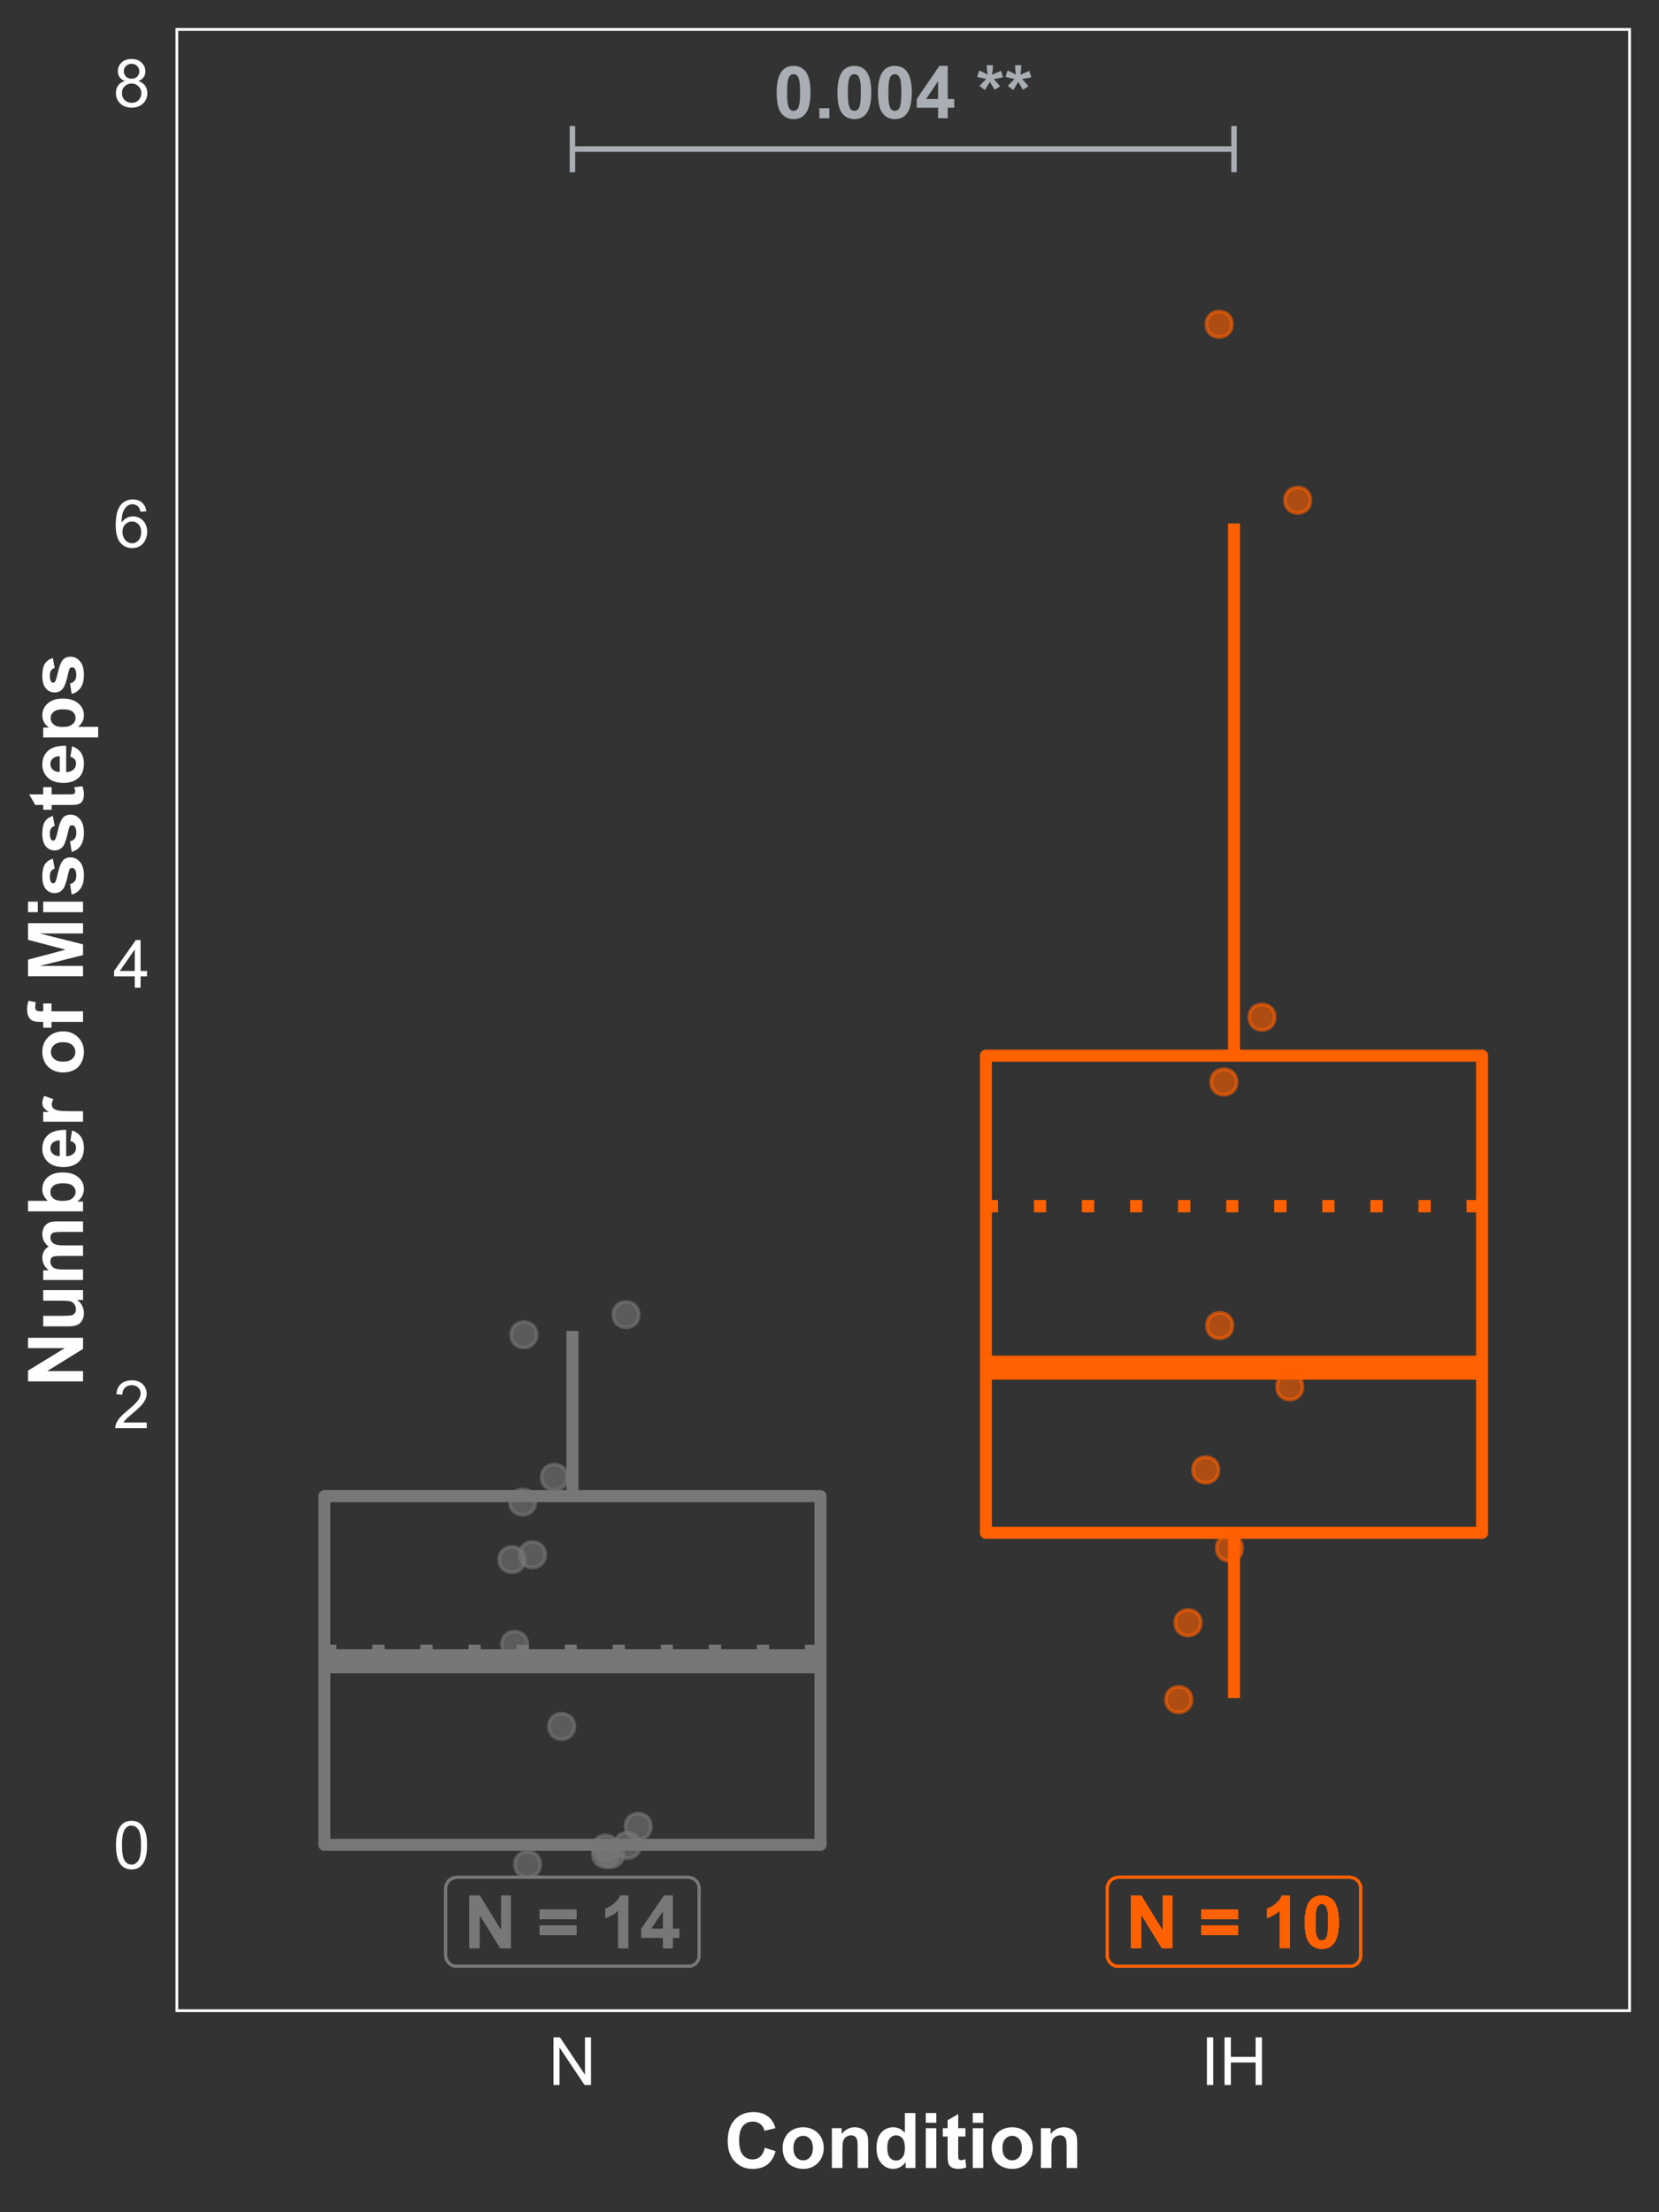 <?xml version="1.0" encoding="UTF-8"?>
<svg xmlns="http://www.w3.org/2000/svg" xmlns:xlink="http://www.w3.org/1999/xlink" width="324pt" height="432pt" viewBox="0 0 324 432" version="1.1">
<rect x="0" y="0" width="324" height="432" fill="#333333" stroke="none"/>
<defs>
<g>
<symbol overflow="visible" id="glyph0-0">
<path style="stroke:none;" d="M 1.777 0 L 1.777 -8.891 L 8.891 -8.891 L 8.891 0 Z M 2 -0.223 L 8.668 -0.223 L 8.668 -8.668 L 2 -8.668 Z M 2 -0.223 "/>
</symbol>
<symbol overflow="visible" id="glyph0-1">
<path style="stroke:none;" d="M 3.902 -10.227 C 4.887 -10.223 5.656 -9.871 6.219 -9.168 C 6.875 -8.332 7.207 -6.949 7.211 -5.023 C 7.207 -3.094 6.875 -1.711 6.211 -0.867 C 5.656 -0.176 4.887 0.168 3.902 0.172 C 2.91 0.168 2.109 -0.207 1.508 -0.969 C 0.898 -1.727 0.598 -3.086 0.598 -5.043 C 0.598 -6.957 0.93 -8.336 1.598 -9.184 C 2.148 -9.875 2.918 -10.223 3.902 -10.227 Z M 3.902 -8.605 C 3.668 -8.602 3.457 -8.527 3.27 -8.379 C 3.082 -8.23 2.938 -7.961 2.84 -7.57 C 2.703 -7.066 2.637 -6.215 2.641 -5.023 C 2.637 -3.824 2.695 -3.004 2.82 -2.559 C 2.938 -2.109 3.09 -1.812 3.273 -1.668 C 3.457 -1.516 3.668 -1.441 3.902 -1.445 C 4.137 -1.441 4.348 -1.516 4.535 -1.668 C 4.719 -1.816 4.859 -2.086 4.965 -2.48 C 5.098 -2.977 5.168 -3.824 5.168 -5.023 C 5.168 -6.215 5.105 -7.035 4.988 -7.484 C 4.863 -7.93 4.711 -8.23 4.531 -8.379 C 4.344 -8.527 4.137 -8.602 3.902 -8.605 Z M 3.902 -8.605 "/>
</symbol>
<symbol overflow="visible" id="glyph0-2">
<path style="stroke:none;" d="M 1.02 0 L 1.02 -1.953 L 2.973 -1.953 L 2.973 0 Z M 1.02 0 "/>
</symbol>
<symbol overflow="visible" id="glyph0-3">
<path style="stroke:none;" d="M 4.434 0 L 4.434 -2.051 L 0.266 -2.051 L 0.266 -3.758 L 4.684 -10.227 L 6.32 -10.227 L 6.32 -3.766 L 7.586 -3.766 L 7.586 -2.051 L 6.32 -2.051 L 6.32 0 Z M 4.434 -3.766 L 4.434 -7.246 L 2.09 -3.766 Z M 4.434 -3.766 "/>
</symbol>
<symbol overflow="visible" id="glyph0-4">
<path style="stroke:none;" d=""/>
</symbol>
<symbol overflow="visible" id="glyph0-5">
<path style="stroke:none;" d="M 1.703 -5.5 L 0.652 -6.312 C 0.98 -6.688 1.328 -7.047 1.695 -7.391 C 1.836 -7.523 1.926 -7.613 1.965 -7.656 C 1.848 -7.672 1.52 -7.746 0.973 -7.883 C 0.578 -7.977 0.316 -8.051 0.195 -8.098 L 0.605 -9.32 C 1.207 -9.074 1.75 -8.805 2.23 -8.508 C 2.117 -9.262 2.062 -9.875 2.062 -10.355 L 3.301 -10.355 C 3.297 -10.016 3.234 -9.398 3.113 -8.496 C 3.199 -8.531 3.398 -8.621 3.711 -8.766 C 4.125 -8.953 4.512 -9.113 4.863 -9.254 L 5.23 -7.996 C 4.715 -7.875 4.121 -7.762 3.445 -7.656 L 4.277 -6.719 C 4.441 -6.527 4.574 -6.371 4.676 -6.25 L 3.613 -5.551 L 2.676 -7.098 C 2.391 -6.594 2.066 -6.062 1.703 -5.5 Z M 1.703 -5.5 "/>
</symbol>
<symbol overflow="visible" id="glyph0-6">
<path style="stroke:none;" d="M 1.055 0 L 1.055 -10.184 L 3.055 -10.184 L 7.223 -3.383 L 7.223 -10.184 L 9.133 -10.184 L 9.133 0 L 7.07 0 L 2.965 -6.641 L 2.965 0 Z M 1.055 0 "/>
</symbol>
<symbol overflow="visible" id="glyph0-7">
<path style="stroke:none;" d="M 0.59 -5.668 L 0.59 -7.461 L 7.711 -7.461 L 7.711 -5.668 Z M 0.59 -2.586 L 0.59 -4.383 L 7.711 -4.383 L 7.711 -2.586 Z M 0.59 -2.586 "/>
</symbol>
<symbol overflow="visible" id="glyph0-8">
<path style="stroke:none;" d="M 5.598 0 L 3.648 0 L 3.648 -7.355 C 2.934 -6.684 2.094 -6.191 1.125 -5.875 L 1.125 -7.648 C 1.633 -7.812 2.184 -8.129 2.785 -8.594 C 3.379 -9.059 3.789 -9.602 4.016 -10.227 L 5.598 -10.227 Z M 5.598 0 "/>
</symbol>
<symbol overflow="visible" id="glyph1-0">
<path style="stroke:none;" d="M 1.625 0 L 1.625 -8.125 L 8.125 -8.125 L 8.125 0 Z M 1.828 -0.203 L 7.922 -0.203 L 7.922 -7.922 L 1.828 -7.922 Z M 1.828 -0.203 "/>
</symbol>
<symbol overflow="visible" id="glyph1-1">
<path style="stroke:none;" d="M 0.539 -4.59 C 0.539 -5.684 0.652 -6.57 0.879 -7.242 C 1.105 -7.914 1.441 -8.43 1.887 -8.797 C 2.332 -9.156 2.895 -9.34 3.574 -9.344 C 4.074 -9.34 4.512 -9.238 4.887 -9.043 C 5.262 -8.84 5.57 -8.551 5.82 -8.172 C 6.062 -7.793 6.258 -7.332 6.398 -6.789 C 6.539 -6.242 6.609 -5.508 6.609 -4.59 C 6.609 -3.496 6.496 -2.617 6.27 -1.945 C 6.043 -1.273 5.707 -0.754 5.262 -0.387 C 4.816 -0.023 4.254 0.156 3.574 0.16 C 2.676 0.156 1.969 -0.16 1.461 -0.805 C 0.844 -1.578 0.539 -2.84 0.539 -4.59 Z M 1.715 -4.59 C 1.711 -3.059 1.891 -2.043 2.25 -1.539 C 2.605 -1.031 3.047 -0.777 3.574 -0.781 C 4.098 -0.777 4.535 -1.031 4.895 -1.543 C 5.25 -2.047 5.43 -3.062 5.434 -4.59 C 5.43 -6.117 5.25 -7.137 4.895 -7.641 C 4.535 -8.145 4.094 -8.395 3.562 -8.398 C 3.035 -8.395 2.613 -8.172 2.305 -7.73 C 1.906 -7.16 1.711 -6.113 1.715 -4.59 Z M 1.715 -4.59 "/>
</symbol>
<symbol overflow="visible" id="glyph1-2">
<path style="stroke:none;" d="M 6.543 -1.098 L 6.543 0 L 0.395 0 C 0.383 -0.273 0.43 -0.535 0.527 -0.793 C 0.684 -1.207 0.934 -1.621 1.277 -2.031 C 1.621 -2.434 2.117 -2.902 2.773 -3.441 C 3.781 -4.266 4.465 -4.922 4.824 -5.41 C 5.176 -5.891 5.355 -6.352 5.359 -6.785 C 5.355 -7.238 5.191 -7.617 4.871 -7.93 C 4.543 -8.238 4.121 -8.395 3.605 -8.398 C 3.051 -8.395 2.613 -8.23 2.285 -7.902 C 1.953 -7.57 1.785 -7.113 1.785 -6.531 L 0.609 -6.652 C 0.688 -7.523 0.988 -8.191 1.516 -8.652 C 2.039 -9.109 2.746 -9.34 3.633 -9.344 C 4.523 -9.34 5.227 -9.094 5.75 -8.602 C 6.266 -8.105 6.527 -7.492 6.531 -6.762 C 6.527 -6.387 6.449 -6.02 6.301 -5.66 C 6.145 -5.301 5.895 -4.922 5.543 -4.523 C 5.191 -4.125 4.602 -3.578 3.781 -2.887 C 3.094 -2.309 2.656 -1.918 2.461 -1.715 C 2.266 -1.508 2.105 -1.301 1.98 -1.098 Z M 6.543 -1.098 "/>
</symbol>
<symbol overflow="visible" id="glyph1-3">
<path style="stroke:none;" d="M 4.203 0 L 4.203 -2.227 L 0.164 -2.227 L 0.164 -3.273 L 4.41 -9.305 L 5.344 -9.305 L 5.344 -3.273 L 6.602 -3.273 L 6.602 -2.227 L 5.344 -2.227 L 5.344 0 Z M 4.203 -3.273 L 4.203 -7.473 L 1.289 -3.273 Z M 4.203 -3.273 "/>
</symbol>
<symbol overflow="visible" id="glyph1-4">
<path style="stroke:none;" d="M 6.469 -7.027 L 5.332 -6.938 C 5.23 -7.383 5.086 -7.707 4.898 -7.914 C 4.59 -8.238 4.207 -8.402 3.758 -8.406 C 3.391 -8.402 3.074 -8.301 2.801 -8.102 C 2.438 -7.836 2.152 -7.453 1.945 -6.949 C 1.738 -6.445 1.629 -5.727 1.625 -4.797 C 1.898 -5.215 2.234 -5.527 2.633 -5.73 C 3.027 -5.934 3.445 -6.035 3.883 -6.035 C 4.645 -6.035 5.293 -5.754 5.828 -5.195 C 6.363 -4.633 6.633 -3.91 6.633 -3.023 C 6.633 -2.438 6.504 -1.891 6.254 -1.391 C 6 -0.887 5.656 -0.504 5.219 -0.238 C 4.777 0.027 4.277 0.156 3.719 0.16 C 2.766 0.156 1.988 -0.191 1.391 -0.891 C 0.785 -1.59 0.484 -2.742 0.488 -4.355 C 0.484 -6.148 0.816 -7.457 1.484 -8.277 C 2.062 -8.984 2.844 -9.34 3.828 -9.344 C 4.555 -9.34 5.156 -9.133 5.625 -8.727 C 6.094 -8.312 6.375 -7.746 6.469 -7.027 Z M 1.805 -3.016 C 1.805 -2.621 1.887 -2.242 2.055 -1.883 C 2.219 -1.52 2.453 -1.246 2.754 -1.062 C 3.055 -0.871 3.367 -0.777 3.699 -0.781 C 4.18 -0.777 4.598 -0.973 4.945 -1.363 C 5.289 -1.75 5.461 -2.281 5.465 -2.953 C 5.461 -3.594 5.289 -4.098 4.949 -4.473 C 4.605 -4.84 4.176 -5.027 3.656 -5.027 C 3.141 -5.027 2.703 -4.84 2.344 -4.473 C 1.984 -4.098 1.805 -3.613 1.805 -3.016 Z M 1.805 -3.016 "/>
</symbol>
<symbol overflow="visible" id="glyph1-5">
<path style="stroke:none;" d="M 2.297 -5.047 C 1.82 -5.215 1.469 -5.465 1.242 -5.789 C 1.016 -6.109 0.902 -6.492 0.902 -6.945 C 0.902 -7.617 1.145 -8.188 1.629 -8.652 C 2.113 -9.109 2.762 -9.34 3.574 -9.344 C 4.387 -9.34 5.039 -9.105 5.535 -8.637 C 6.027 -8.164 6.273 -7.59 6.277 -6.914 C 6.273 -6.48 6.16 -6.102 5.938 -5.785 C 5.707 -5.461 5.363 -5.215 4.906 -5.047 C 5.477 -4.855 5.914 -4.555 6.211 -4.145 C 6.508 -3.727 6.656 -3.234 6.66 -2.66 C 6.656 -1.863 6.375 -1.191 5.812 -0.652 C 5.25 -0.109 4.508 0.156 3.594 0.16 C 2.672 0.156 1.934 -0.113 1.371 -0.656 C 0.809 -1.199 0.527 -1.875 0.527 -2.691 C 0.527 -3.293 0.68 -3.801 0.984 -4.211 C 1.289 -4.617 1.727 -4.895 2.297 -5.047 Z M 2.07 -6.984 C 2.066 -6.539 2.211 -6.176 2.496 -5.902 C 2.777 -5.621 3.145 -5.484 3.598 -5.484 C 4.035 -5.484 4.395 -5.621 4.68 -5.898 C 4.957 -6.176 5.098 -6.516 5.102 -6.918 C 5.098 -7.336 4.953 -7.688 4.668 -7.977 C 4.375 -8.258 4.016 -8.402 3.586 -8.406 C 3.148 -8.402 2.785 -8.262 2.5 -7.984 C 2.211 -7.703 2.066 -7.371 2.07 -6.984 Z M 1.703 -2.684 C 1.699 -2.355 1.777 -2.039 1.934 -1.738 C 2.086 -1.43 2.312 -1.195 2.621 -1.031 C 2.922 -0.863 3.25 -0.777 3.605 -0.781 C 4.148 -0.777 4.602 -0.953 4.957 -1.309 C 5.312 -1.656 5.488 -2.105 5.492 -2.648 C 5.488 -3.195 5.305 -3.648 4.941 -4.012 C 4.57 -4.367 4.113 -4.547 3.566 -4.551 C 3.027 -4.547 2.582 -4.367 2.23 -4.016 C 1.875 -3.656 1.699 -3.215 1.703 -2.684 Z M 1.703 -2.684 "/>
</symbol>
<symbol overflow="visible" id="glyph1-6">
<path style="stroke:none;" d="M 0.992 0 L 0.992 -9.305 L 2.254 -9.305 L 7.141 -2 L 7.141 -9.305 L 8.32 -9.305 L 8.32 0 L 7.059 0 L 2.172 -7.312 L 2.172 0 Z M 0.992 0 "/>
</symbol>
<symbol overflow="visible" id="glyph1-7">
<path style="stroke:none;" d="M 1.211 0 L 1.211 -9.305 L 2.445 -9.305 L 2.445 0 Z M 1.211 0 "/>
</symbol>
<symbol overflow="visible" id="glyph1-8">
<path style="stroke:none;" d="M 1.039 0 L 1.039 -9.305 L 2.273 -9.305 L 2.273 -5.484 L 7.109 -5.484 L 7.109 -9.305 L 8.34 -9.305 L 8.34 0 L 7.109 0 L 7.109 -4.387 L 2.273 -4.387 L 2.273 0 Z M 1.039 0 "/>
</symbol>
<symbol overflow="visible" id="glyph2-0">
<path style="stroke:none;" d="M 1.875 0 L 1.875 -9.375 L 9.375 -9.375 L 9.375 0 Z M 2.109 -0.234 L 9.141 -0.234 L 9.141 -9.141 L 2.109 -9.141 Z M 2.109 -0.234 "/>
</symbol>
<symbol overflow="visible" id="glyph2-1">
<path style="stroke:none;" d="M 7.961 -3.949 L 10.062 -3.281 C 9.734 -2.109 9.199 -1.238 8.453 -0.668 C 7.703 -0.102 6.754 0.18 5.602 0.184 C 4.176 0.18 3.004 -0.305 2.086 -1.277 C 1.168 -2.25 0.707 -3.582 0.711 -5.273 C 0.707 -7.059 1.168 -8.445 2.094 -9.438 C 3.016 -10.426 4.23 -10.922 5.734 -10.922 C 7.043 -10.922 8.109 -10.531 8.938 -9.758 C 9.422 -9.293 9.789 -8.633 10.035 -7.777 L 7.887 -7.266 C 7.762 -7.82 7.496 -8.258 7.094 -8.582 C 6.688 -8.902 6.199 -9.062 5.625 -9.066 C 4.828 -9.062 4.18 -8.777 3.688 -8.207 C 3.188 -7.633 2.941 -6.707 2.945 -5.434 C 2.941 -4.074 3.184 -3.109 3.676 -2.535 C 4.16 -1.957 4.797 -1.668 5.582 -1.672 C 6.156 -1.668 6.652 -1.852 7.066 -2.219 C 7.48 -2.582 7.777 -3.16 7.961 -3.949 Z M 7.961 -3.949 "/>
</symbol>
<symbol overflow="visible" id="glyph2-2">
<path style="stroke:none;" d="M 0.602 -4 C 0.598 -4.68 0.766 -5.34 1.105 -5.984 C 1.438 -6.621 1.914 -7.109 2.535 -7.449 C 3.152 -7.781 3.844 -7.949 4.605 -7.953 C 5.781 -7.949 6.746 -7.566 7.5 -6.805 C 8.25 -6.039 8.625 -5.074 8.629 -3.91 C 8.625 -2.73 8.246 -1.758 7.488 -0.984 C 6.73 -0.211 5.773 0.176 4.621 0.176 C 3.906 0.176 3.227 0.016 2.578 -0.305 C 1.93 -0.625 1.438 -1.098 1.105 -1.723 C 0.766 -2.348 0.598 -3.105 0.602 -4 Z M 2.711 -3.891 C 2.707 -3.117 2.891 -2.523 3.258 -2.113 C 3.625 -1.703 4.074 -1.5 4.613 -1.5 C 5.148 -1.5 5.602 -1.703 5.965 -2.113 C 6.328 -2.523 6.508 -3.121 6.512 -3.902 C 6.508 -4.664 6.328 -5.25 5.965 -5.66 C 5.602 -6.07 5.148 -6.273 4.613 -6.277 C 4.074 -6.273 3.625 -6.07 3.258 -5.66 C 2.891 -5.25 2.707 -4.66 2.711 -3.891 Z M 2.711 -3.891 "/>
</symbol>
<symbol overflow="visible" id="glyph2-3">
<path style="stroke:none;" d="M 8.152 0 L 6.094 0 L 6.094 -3.969 C 6.094 -4.805 6.047 -5.348 5.961 -5.598 C 5.867 -5.84 5.727 -6.031 5.531 -6.172 C 5.336 -6.305 5.098 -6.375 4.82 -6.379 C 4.461 -6.375 4.141 -6.277 3.859 -6.086 C 3.574 -5.887 3.379 -5.629 3.277 -5.309 C 3.168 -4.988 3.117 -4.391 3.121 -3.523 L 3.121 0 L 1.062 0 L 1.062 -7.777 L 2.973 -7.777 L 2.973 -6.637 C 3.648 -7.512 4.504 -7.949 5.539 -7.953 C 5.988 -7.949 6.402 -7.867 6.781 -7.707 C 7.156 -7.543 7.441 -7.336 7.637 -7.082 C 7.824 -6.828 7.961 -6.539 8.039 -6.219 C 8.113 -5.891 8.148 -5.43 8.152 -4.836 Z M 8.152 0 "/>
</symbol>
<symbol overflow="visible" id="glyph2-4">
<path style="stroke:none;" d="M 8.211 0 L 6.297 0 L 6.297 -1.141 C 5.98 -0.695 5.605 -0.363 5.176 -0.148 C 4.738 0.07 4.305 0.176 3.867 0.176 C 2.973 0.176 2.207 -0.184 1.57 -0.902 C 0.934 -1.621 0.613 -2.625 0.617 -3.918 C 0.613 -5.234 0.926 -6.234 1.547 -6.922 C 2.164 -7.605 2.945 -7.949 3.898 -7.953 C 4.762 -7.949 5.516 -7.59 6.152 -6.871 L 6.152 -10.738 L 8.211 -10.738 Z M 2.719 -4.059 C 2.719 -3.227 2.832 -2.625 3.062 -2.258 C 3.391 -1.715 3.855 -1.445 4.453 -1.449 C 4.926 -1.445 5.328 -1.648 5.66 -2.055 C 5.992 -2.457 6.156 -3.059 6.16 -3.859 C 6.156 -4.75 5.996 -5.395 5.676 -5.789 C 5.352 -6.18 4.938 -6.375 4.438 -6.379 C 3.945 -6.375 3.539 -6.18 3.211 -5.797 C 2.883 -5.406 2.719 -4.828 2.719 -4.059 Z M 2.719 -4.059 "/>
</symbol>
<symbol overflow="visible" id="glyph2-5">
<path style="stroke:none;" d="M 1.078 -8.832 L 1.078 -10.738 L 3.133 -10.738 L 3.133 -8.832 Z M 1.078 0 L 1.078 -7.777 L 3.133 -7.777 L 3.133 0 Z M 1.078 0 "/>
</symbol>
<symbol overflow="visible" id="glyph2-6">
<path style="stroke:none;" d="M 4.645 -7.777 L 4.645 -6.137 L 3.238 -6.137 L 3.238 -3.004 C 3.234 -2.367 3.246 -1.996 3.277 -1.891 C 3.301 -1.785 3.363 -1.699 3.457 -1.633 C 3.551 -1.562 3.668 -1.527 3.809 -1.531 C 3.996 -1.527 4.27 -1.594 4.637 -1.727 L 4.812 -0.133 C 4.328 0.074 3.789 0.176 3.188 0.176 C 2.812 0.176 2.477 0.113 2.18 -0.012 C 1.883 -0.137 1.664 -0.297 1.527 -0.492 C 1.387 -0.688 1.289 -0.953 1.238 -1.297 C 1.191 -1.531 1.172 -2.016 1.172 -2.746 L 1.172 -6.137 L 0.227 -6.137 L 0.227 -7.777 L 1.172 -7.777 L 1.172 -9.324 L 3.238 -10.523 L 3.238 -7.777 Z M 4.645 -7.777 "/>
</symbol>
<symbol overflow="visible" id="glyph3-0">
<path style="stroke:none;" d="M 0 -1.875 L -9.375 -1.875 L -9.375 -9.375 L 0 -9.375 Z M -0.234 -2.109 L -0.234 -9.141 L -9.141 -9.141 L -9.141 -2.109 Z M -0.234 -2.109 "/>
</symbol>
<symbol overflow="visible" id="glyph3-1">
<path style="stroke:none;" d="M 0 -1.113 L -10.738 -1.113 L -10.738 -3.223 L -3.566 -7.617 L -10.738 -7.617 L -10.738 -9.633 L 0 -9.633 L 0 -7.457 L -7 -3.129 L 0 -3.129 Z M 0 -1.113 "/>
</symbol>
<symbol overflow="visible" id="glyph3-2">
<path style="stroke:none;" d="M 0 -6.195 L -1.164 -6.195 C -0.746 -5.91 -0.418 -5.539 -0.184 -5.078 C 0.059 -4.613 0.176 -4.125 0.176 -3.617 C 0.176 -3.094 0.062 -2.625 -0.168 -2.211 C -0.395 -1.793 -0.715 -1.492 -1.133 -1.309 C -1.547 -1.121 -2.121 -1.031 -2.855 -1.031 L -7.777 -1.031 L -7.777 -3.09 L -4.203 -3.09 C -3.105 -3.086 -2.438 -3.125 -2.191 -3.203 C -1.945 -3.277 -1.75 -3.414 -1.605 -3.617 C -1.461 -3.812 -1.387 -4.066 -1.391 -4.379 C -1.387 -4.727 -1.484 -5.043 -1.68 -5.324 C -1.871 -5.602 -2.109 -5.793 -2.398 -5.895 C -2.68 -5.996 -3.379 -6.047 -4.496 -6.051 L -7.777 -6.051 L -7.777 -8.109 L 0 -8.109 Z M 0 -6.195 "/>
</symbol>
<symbol overflow="visible" id="glyph3-3">
<path style="stroke:none;" d="M -7.777 -0.922 L -7.777 -2.82 L -6.715 -2.82 C -7.539 -3.496 -7.949 -4.305 -7.953 -5.246 C -7.949 -5.738 -7.848 -6.172 -7.645 -6.539 C -7.438 -6.906 -7.129 -7.207 -6.715 -7.441 C -7.129 -7.781 -7.438 -8.148 -7.645 -8.547 C -7.848 -8.941 -7.949 -9.363 -7.953 -9.812 C -7.949 -10.383 -7.836 -10.867 -7.605 -11.266 C -7.371 -11.66 -7.031 -11.957 -6.586 -12.152 C -6.25 -12.293 -5.711 -12.363 -4.973 -12.363 L 0 -12.363 L 0 -10.305 L -4.445 -10.305 C -5.215 -10.301 -5.715 -10.23 -5.941 -10.094 C -6.23 -9.902 -6.375 -9.609 -6.379 -9.215 C -6.375 -8.922 -6.285 -8.648 -6.113 -8.398 C -5.934 -8.141 -5.676 -7.961 -5.34 -7.852 C -4.996 -7.738 -4.461 -7.68 -3.734 -7.684 L 0 -7.684 L 0 -5.625 L -4.262 -5.625 C -5.016 -5.625 -5.504 -5.586 -5.727 -5.516 C -5.945 -5.438 -6.109 -5.324 -6.219 -5.176 C -6.32 -5.02 -6.375 -4.812 -6.379 -4.547 C -6.375 -4.227 -6.289 -3.941 -6.121 -3.691 C -5.949 -3.438 -5.703 -3.254 -5.383 -3.145 C -5.059 -3.031 -4.523 -2.977 -3.781 -2.98 L 0 -2.98 L 0 -0.922 Z M -7.777 -0.922 "/>
</symbol>
<symbol overflow="visible" id="glyph3-4">
<path style="stroke:none;" d="M 0 -0.988 L -10.738 -0.988 L -10.738 -3.047 L -6.871 -3.047 C -7.59 -3.68 -7.949 -4.43 -7.953 -5.305 C -7.949 -6.246 -7.605 -7.031 -6.922 -7.652 C -6.234 -8.273 -5.25 -8.582 -3.969 -8.586 C -2.637 -8.582 -1.613 -8.266 -0.898 -7.637 C -0.18 -7 0.176 -6.234 0.176 -5.332 C 0.176 -4.887 0.066 -4.445 -0.156 -4.016 C -0.379 -3.578 -0.707 -3.207 -1.141 -2.898 L 0 -2.898 Z M -4.059 -3.031 C -3.25 -3.027 -2.652 -3.156 -2.27 -3.414 C -1.719 -3.77 -1.445 -4.242 -1.449 -4.836 C -1.445 -5.285 -1.641 -5.672 -2.031 -5.996 C -2.418 -6.312 -3.031 -6.473 -3.867 -6.477 C -4.754 -6.473 -5.395 -6.312 -5.789 -5.992 C -6.18 -5.668 -6.375 -5.254 -6.379 -4.754 C -6.375 -4.258 -6.184 -3.848 -5.805 -3.523 C -5.418 -3.191 -4.836 -3.027 -4.059 -3.031 Z M -4.059 -3.031 "/>
</symbol>
<symbol overflow="visible" id="glyph3-5">
<path style="stroke:none;" d="M -2.477 -5.582 L -2.133 -7.633 C -1.379 -7.363 -0.805 -6.945 -0.414 -6.383 C -0.02 -5.812 0.176 -5.102 0.176 -4.25 C 0.176 -2.891 -0.266 -1.891 -1.148 -1.246 C -1.855 -0.73 -2.75 -0.473 -3.832 -0.477 C -5.121 -0.473 -6.129 -0.809 -6.859 -1.484 C -7.586 -2.156 -7.949 -3.012 -7.953 -4.043 C -7.949 -5.199 -7.566 -6.109 -6.805 -6.781 C -6.039 -7.445 -4.871 -7.766 -3.297 -7.742 L -3.297 -2.586 C -2.684 -2.598 -2.207 -2.766 -1.871 -3.082 C -1.527 -3.398 -1.359 -3.793 -1.363 -4.27 C -1.359 -4.59 -1.445 -4.859 -1.625 -5.082 C -1.797 -5.301 -2.082 -5.469 -2.477 -5.582 Z M -4.555 -5.699 C -5.148 -5.68 -5.602 -5.523 -5.914 -5.234 C -6.219 -4.938 -6.375 -4.582 -6.379 -4.168 C -6.375 -3.715 -6.211 -3.344 -5.891 -3.055 C -5.559 -2.758 -5.113 -2.613 -4.555 -2.621 Z M -4.555 -5.699 "/>
</symbol>
<symbol overflow="visible" id="glyph3-6">
<path style="stroke:none;" d="M 0 -3.047 L 0 -0.988 L -7.777 -0.988 L -7.777 -2.902 L -6.672 -2.902 C -7.191 -3.223 -7.535 -3.516 -7.703 -3.781 C -7.867 -4.039 -7.949 -4.336 -7.953 -4.672 C -7.949 -5.137 -7.82 -5.59 -7.566 -6.027 L -5.773 -5.391 C -5.992 -5.043 -6.105 -4.719 -6.109 -4.422 C -6.105 -4.133 -6.027 -3.891 -5.871 -3.691 C -5.711 -3.488 -5.422 -3.328 -5.008 -3.219 C -4.59 -3.102 -3.723 -3.047 -2.402 -3.047 Z M 0 -3.047 "/>
</symbol>
<symbol overflow="visible" id="glyph3-7">
<path style="stroke:none;" d="M -4 -0.602 C -4.68 -0.598 -5.34 -0.766 -5.984 -1.105 C -6.621 -1.441 -7.109 -1.918 -7.449 -2.539 C -7.781 -3.152 -7.949 -3.844 -7.953 -4.605 C -7.949 -5.781 -7.566 -6.746 -6.805 -7.5 C -6.039 -8.25 -5.074 -8.625 -3.91 -8.629 C -2.73 -8.625 -1.758 -8.246 -0.984 -7.488 C -0.211 -6.73 0.176 -5.773 0.176 -4.621 C 0.176 -3.906 0.016 -3.227 -0.305 -2.578 C -0.625 -1.93 -1.098 -1.438 -1.723 -1.105 C -2.348 -0.766 -3.105 -0.598 -4 -0.602 Z M -3.891 -2.711 C -3.117 -2.707 -2.523 -2.891 -2.113 -3.258 C -1.703 -3.625 -1.5 -4.074 -1.5 -4.613 C -1.5 -5.148 -1.703 -5.602 -2.113 -5.965 C -2.523 -6.328 -3.121 -6.508 -3.902 -6.512 C -4.664 -6.508 -5.25 -6.328 -5.66 -5.965 C -6.07 -5.602 -6.273 -5.148 -6.277 -4.613 C -6.273 -4.074 -6.07 -3.625 -5.66 -3.258 C -5.25 -2.891 -4.66 -2.707 -3.891 -2.711 Z M -3.891 -2.711 "/>
</symbol>
<symbol overflow="visible" id="glyph3-8">
<path style="stroke:none;" d="M -7.777 -0.176 L -7.777 -1.32 L -8.363 -1.32 C -9.012 -1.316 -9.5 -1.387 -9.828 -1.527 C -10.148 -1.664 -10.414 -1.918 -10.617 -2.293 C -10.82 -2.664 -10.922 -3.141 -10.922 -3.715 C -10.922 -4.301 -10.832 -4.871 -10.656 -5.434 L -9.223 -5.156 C -9.301 -4.828 -9.34 -4.512 -9.34 -4.211 C -9.34 -3.91 -9.27 -3.695 -9.129 -3.57 C -8.988 -3.438 -8.719 -3.375 -8.328 -3.375 L -7.777 -3.375 L -7.777 -4.914 L -6.16 -4.914 L -6.16 -3.375 L 0 -3.375 L 0 -1.32 L -6.16 -1.32 L -6.16 -0.176 Z M -7.777 -0.176 "/>
</symbol>
<symbol overflow="visible" id="glyph3-9">
<path style="stroke:none;" d="M 0 -1.062 L -10.738 -1.062 L -10.738 -4.309 L -3.414 -6.254 L -10.738 -8.18 L -10.738 -11.434 L 0 -11.434 L 0 -9.418 L -8.453 -9.418 L 0 -7.289 L 0 -5.199 L -8.453 -3.078 L 0 -3.078 Z M 0 -1.062 "/>
</symbol>
<symbol overflow="visible" id="glyph3-10">
<path style="stroke:none;" d="M -8.832 -1.078 L -10.738 -1.078 L -10.738 -3.137 L -8.832 -3.137 Z M 0 -1.078 L -7.777 -1.078 L -7.777 -3.137 L 0 -3.133 Z M 0 -1.078 "/>
</symbol>
<symbol overflow="visible" id="glyph3-11">
<path style="stroke:none;" d="M -2.219 -0.352 L -2.535 -2.418 C -2.133 -2.5 -1.828 -2.676 -1.621 -2.949 C -1.414 -3.215 -1.312 -3.594 -1.312 -4.078 C -1.312 -4.609 -1.41 -5.008 -1.605 -5.281 C -1.738 -5.457 -1.918 -5.547 -2.152 -5.551 C -2.305 -5.547 -2.438 -5.5 -2.543 -5.406 C -2.637 -5.301 -2.727 -5.07 -2.812 -4.719 C -3.18 -3.055 -3.512 -2.004 -3.816 -1.559 C -4.23 -0.941 -4.816 -0.633 -5.566 -0.637 C -6.238 -0.633 -6.805 -0.898 -7.266 -1.434 C -7.723 -1.965 -7.949 -2.789 -7.953 -3.91 C -7.949 -4.973 -7.777 -5.766 -7.434 -6.285 C -7.086 -6.801 -6.574 -7.156 -5.895 -7.352 L -5.539 -5.414 C -5.836 -5.328 -6.07 -5.168 -6.234 -4.941 C -6.395 -4.707 -6.473 -4.379 -6.477 -3.949 C -6.473 -3.406 -6.398 -3.016 -6.246 -2.785 C -6.137 -2.625 -5.996 -2.547 -5.828 -2.551 C -5.68 -2.547 -5.555 -2.617 -5.457 -2.754 C -5.316 -2.938 -5.125 -3.578 -4.875 -4.676 C -4.625 -5.77 -4.32 -6.535 -3.961 -6.973 C -3.594 -7.402 -3.082 -7.617 -2.43 -7.617 C -1.715 -7.617 -1.102 -7.316 -0.594 -6.723 C -0.078 -6.121 0.176 -5.242 0.176 -4.078 C 0.176 -3.02 -0.039 -2.18 -0.469 -1.562 C -0.898 -0.941 -1.48 -0.539 -2.219 -0.352 Z M -2.219 -0.352 "/>
</symbol>
<symbol overflow="visible" id="glyph3-12">
<path style="stroke:none;" d="M -7.777 -4.645 L -6.137 -4.645 L -6.137 -3.238 L -3.004 -3.238 C -2.367 -3.234 -1.996 -3.246 -1.891 -3.277 C -1.785 -3.301 -1.699 -3.363 -1.633 -3.457 C -1.562 -3.551 -1.527 -3.668 -1.531 -3.809 C -1.527 -3.996 -1.594 -4.27 -1.727 -4.637 L -0.133 -4.812 C 0.074 -4.328 0.176 -3.789 0.176 -3.188 C 0.176 -2.812 0.113 -2.477 -0.012 -2.18 C -0.137 -1.883 -0.297 -1.664 -0.492 -1.527 C -0.688 -1.387 -0.953 -1.289 -1.297 -1.238 C -1.531 -1.191 -2.016 -1.172 -2.746 -1.172 L -6.137 -1.172 L -6.137 -0.227 L -7.777 -0.227 L -7.777 -1.172 L -9.324 -1.172 L -10.523 -3.238 L -7.777 -3.238 Z M -7.777 -4.645 "/>
</symbol>
<symbol overflow="visible" id="glyph3-13">
<path style="stroke:none;" d="M -7.777 -1.02 L -7.777 -2.938 L -6.637 -2.938 C -7.023 -3.184 -7.34 -3.523 -7.586 -3.949 C -7.828 -4.371 -7.949 -4.84 -7.953 -5.363 C -7.949 -6.262 -7.598 -7.027 -6.891 -7.66 C -6.18 -8.285 -5.191 -8.602 -3.934 -8.605 C -2.629 -8.602 -1.621 -8.285 -0.902 -7.652 C -0.184 -7.02 0.176 -6.25 0.176 -5.348 C 0.176 -4.914 0.094 -4.523 -0.078 -4.18 C -0.246 -3.828 -0.543 -3.461 -0.961 -3.078 L 2.961 -3.078 L 2.961 -1.02 Z M -4.02 -3.055 C -3.145 -3.051 -2.496 -3.227 -2.082 -3.574 C -1.66 -3.918 -1.453 -4.34 -1.457 -4.84 C -1.453 -5.316 -1.645 -5.715 -2.031 -6.035 C -2.41 -6.352 -3.039 -6.508 -3.918 -6.512 C -4.73 -6.508 -5.336 -6.344 -5.734 -6.02 C -6.129 -5.691 -6.328 -5.289 -6.328 -4.805 C -6.328 -4.301 -6.133 -3.883 -5.746 -3.551 C -5.355 -3.219 -4.781 -3.051 -4.02 -3.055 Z M -4.02 -3.055 "/>
</symbol>
</g>
<clipPath id="clip1">
  <path d="M 34.273 5.48 L 318.52 5.48 L 318.52 392.914 L 34.273 392.914 Z M 34.273 5.48 "/>
</clipPath>
</defs>
<g id="surface3352">
<path style="fill:none;stroke-width:2.347;stroke-linecap:butt;stroke-linejoin:round;stroke:rgb(46.667%,46.667%,46.667%);stroke-opacity:1;stroke-miterlimit:10;" d="M 111.797 292.16 L 111.797 259.906 "/>
<path style="fill:none;stroke-width:2.347;stroke-linecap:butt;stroke-linejoin:round;stroke:rgb(46.667%,46.667%,46.667%);stroke-opacity:1;stroke-miterlimit:10;" d="M 111.797 360.25 L 111.797 360.25 "/>
<path style="fill:none;stroke-width:2.347;stroke-linecap:round;stroke-linejoin:round;stroke:rgb(46.667%,46.667%,46.667%);stroke-opacity:1;stroke-miterlimit:10;" d="M 63.344 292.16 L 63.344 360.25 L 160.246 360.25 L 160.246 292.16 Z M 63.344 292.16 "/>
<path style="fill:none;stroke-width:4.695;stroke-linecap:butt;stroke-linejoin:round;stroke:rgb(46.667%,46.667%,46.667%);stroke-opacity:1;stroke-miterlimit:10;" d="M 63.344 324.414 L 160.246 324.414 "/>
<path style="fill:none;stroke-width:2.347;stroke-linecap:butt;stroke-linejoin:round;stroke:rgb(100%,37.647%,0%);stroke-opacity:1;stroke-miterlimit:10;" d="M 241 206.148 L 241 102.219 "/>
<path style="fill:none;stroke-width:2.347;stroke-linecap:butt;stroke-linejoin:round;stroke:rgb(100%,37.647%,0%);stroke-opacity:1;stroke-miterlimit:10;" d="M 241 299.328 L 241 331.582 "/>
<path style="fill:none;stroke-width:2.347;stroke-linecap:round;stroke-linejoin:round;stroke:rgb(100%,37.647%,0%);stroke-opacity:1;stroke-miterlimit:10;" d="M 192.547 206.148 L 192.547 299.328 L 289.449 299.328 L 289.449 206.148 Z M 192.547 206.148 "/>
<path style="fill:none;stroke-width:4.695;stroke-linecap:butt;stroke-linejoin:round;stroke:rgb(100%,37.647%,0%);stroke-opacity:1;stroke-miterlimit:10;" d="M 192.547 267.074 L 289.449 267.074 "/>
<path style="fill:none;stroke-width:2.347;stroke-linecap:butt;stroke-linejoin:round;stroke:rgb(46.667%,46.667%,46.667%);stroke-opacity:1;stroke-dasharray:2.347,7.042;stroke-miterlimit:10;" d="M 63.344 322.367 L 160.246 322.367 "/>
<path style="fill:none;stroke-width:2.347;stroke-linecap:butt;stroke-linejoin:round;stroke:rgb(46.667%,46.667%,46.667%);stroke-opacity:1;stroke-dasharray:2.347,7.042;stroke-miterlimit:10;" d="M 111.797 322.367 L 111.797 322.367 "/>
<path style="fill:none;stroke-width:2.347;stroke-linecap:butt;stroke-linejoin:round;stroke:rgb(46.667%,46.667%,46.667%);stroke-opacity:1;stroke-dasharray:2.347,7.042;stroke-miterlimit:10;" d="M 63.344 322.367 L 160.246 322.367 "/>
<path style="fill:none;stroke-width:2.347;stroke-linecap:butt;stroke-linejoin:round;stroke:rgb(100%,37.647%,0%);stroke-opacity:1;stroke-dasharray:2.347,7.042;stroke-miterlimit:10;" d="M 192.547 235.535 L 289.449 235.535 "/>
<path style="fill:none;stroke-width:2.347;stroke-linecap:butt;stroke-linejoin:round;stroke:rgb(100%,37.647%,0%);stroke-opacity:1;stroke-dasharray:2.347,7.042;stroke-miterlimit:10;" d="M 241 235.535 L 241 235.535 "/>
<path style="fill:none;stroke-width:2.347;stroke-linecap:butt;stroke-linejoin:round;stroke:rgb(100%,37.647%,0%);stroke-opacity:1;stroke-dasharray:2.347,7.042;stroke-miterlimit:10;" d="M 192.547 235.535 L 289.449 235.535 "/>
<path style="fill-rule:nonzero;fill:rgb(46.667%,46.667%,46.667%);fill-opacity:0.6;stroke-width:0.709;stroke-linecap:round;stroke-linejoin:round;stroke:rgb(46.667%,46.667%,46.667%);stroke-opacity:0.6;stroke-miterlimit:10;" d="M 120.75 360.891 C 120.75 364.207 115.773 364.207 115.773 360.891 C 115.773 357.574 120.75 357.574 120.75 360.891 "/>
<path style="fill-rule:nonzero;fill:rgb(46.667%,46.667%,46.667%);fill-opacity:0.6;stroke-width:0.709;stroke-linecap:round;stroke-linejoin:round;stroke:rgb(46.667%,46.667%,46.667%);stroke-opacity:0.6;stroke-miterlimit:10;" d="M 102.461 304.555 C 102.461 307.871 97.484 307.871 97.484 304.555 C 97.484 301.234 102.461 301.234 102.461 304.555 "/>
<path style="fill-rule:nonzero;fill:rgb(46.667%,46.667%,46.667%);fill-opacity:0.6;stroke-width:0.709;stroke-linecap:round;stroke-linejoin:round;stroke:rgb(46.667%,46.667%,46.667%);stroke-opacity:0.6;stroke-miterlimit:10;" d="M 125.039 360.367 C 125.039 363.684 120.062 363.684 120.062 360.367 C 120.062 357.051 125.039 357.051 125.039 360.367 "/>
<path style="fill-rule:nonzero;fill:rgb(46.667%,46.667%,46.667%);fill-opacity:0.6;stroke-width:0.709;stroke-linecap:round;stroke-linejoin:round;stroke:rgb(46.667%,46.667%,46.667%);stroke-opacity:0.6;stroke-miterlimit:10;" d="M 127.129 356.648 C 127.129 359.965 122.152 359.965 122.152 356.648 C 122.152 353.328 127.129 353.328 127.129 356.648 "/>
<path style="fill-rule:nonzero;fill:rgb(46.667%,46.667%,46.667%);fill-opacity:0.6;stroke-width:0.709;stroke-linecap:round;stroke-linejoin:round;stroke:rgb(46.667%,46.667%,46.667%);stroke-opacity:0.6;stroke-miterlimit:10;" d="M 105.531 364.078 C 105.531 367.395 100.555 367.395 100.555 364.078 C 100.555 360.758 105.531 360.758 105.531 364.078 "/>
<path style="fill-rule:nonzero;fill:rgb(46.667%,46.667%,46.667%);fill-opacity:0.6;stroke-width:0.709;stroke-linecap:round;stroke-linejoin:round;stroke:rgb(46.667%,46.667%,46.667%);stroke-opacity:0.6;stroke-miterlimit:10;" d="M 104.809 260.648 C 104.809 263.965 99.832 263.965 99.832 260.648 C 99.832 257.328 104.809 257.328 104.809 260.648 "/>
<path style="fill-rule:nonzero;fill:rgb(46.667%,46.667%,46.667%);fill-opacity:0.6;stroke-width:0.709;stroke-linecap:round;stroke-linejoin:round;stroke:rgb(46.667%,46.667%,46.667%);stroke-opacity:0.6;stroke-miterlimit:10;" d="M 106.488 303.609 C 106.488 306.926 101.512 306.926 101.512 303.609 C 101.512 300.289 106.488 300.289 106.488 303.609 "/>
<path style="fill-rule:nonzero;fill:rgb(46.667%,46.667%,46.667%);fill-opacity:0.6;stroke-width:0.709;stroke-linecap:round;stroke-linejoin:round;stroke:rgb(46.667%,46.667%,46.667%);stroke-opacity:0.6;stroke-miterlimit:10;" d="M 110.746 288.473 C 110.746 291.789 105.77 291.789 105.77 288.473 C 105.77 285.152 110.746 285.152 110.746 288.473 "/>
<path style="fill-rule:nonzero;fill:rgb(46.667%,46.667%,46.667%);fill-opacity:0.6;stroke-width:0.709;stroke-linecap:round;stroke-linejoin:round;stroke:rgb(46.667%,46.667%,46.667%);stroke-opacity:0.6;stroke-miterlimit:10;" d="M 104.562 293.328 C 104.562 296.645 99.586 296.645 99.586 293.328 C 99.586 290.008 104.562 290.008 104.562 293.328 "/>
<path style="fill-rule:nonzero;fill:rgb(46.667%,46.667%,46.667%);fill-opacity:0.6;stroke-width:0.709;stroke-linecap:round;stroke-linejoin:round;stroke:rgb(46.667%,46.667%,46.667%);stroke-opacity:0.6;stroke-miterlimit:10;" d="M 121.762 362.117 C 121.762 365.434 116.785 365.434 116.785 362.117 C 116.785 358.801 121.762 358.801 121.762 362.117 "/>
<path style="fill-rule:nonzero;fill:rgb(46.667%,46.667%,46.667%);fill-opacity:0.6;stroke-width:0.709;stroke-linecap:round;stroke-linejoin:round;stroke:rgb(46.667%,46.667%,46.667%);stroke-opacity:0.6;stroke-miterlimit:10;" d="M 112.188 337.137 C 112.188 340.453 107.211 340.453 107.211 337.137 C 107.211 333.82 112.188 333.82 112.188 337.137 "/>
<path style="fill-rule:nonzero;fill:rgb(46.667%,46.667%,46.667%);fill-opacity:0.6;stroke-width:0.709;stroke-linecap:round;stroke-linejoin:round;stroke:rgb(46.667%,46.667%,46.667%);stroke-opacity:0.6;stroke-miterlimit:10;" d="M 124.746 256.723 C 124.746 260.043 119.77 260.043 119.77 256.723 C 119.77 253.406 124.746 253.406 124.746 256.723 "/>
<path style="fill-rule:nonzero;fill:rgb(46.667%,46.667%,46.667%);fill-opacity:0.6;stroke-width:0.709;stroke-linecap:round;stroke-linejoin:round;stroke:rgb(46.667%,46.667%,46.667%);stroke-opacity:0.6;stroke-miterlimit:10;" d="M 102.984 321.094 C 102.984 324.41 98.008 324.41 98.008 321.094 C 98.008 317.773 102.984 317.773 102.984 321.094 "/>
<path style="fill-rule:nonzero;fill:rgb(46.667%,46.667%,46.667%);fill-opacity:0.6;stroke-width:0.709;stroke-linecap:round;stroke-linejoin:round;stroke:rgb(46.667%,46.667%,46.667%);stroke-opacity:0.6;stroke-miterlimit:10;" d="M 120.785 362.129 C 120.785 365.445 115.809 365.445 115.809 362.129 C 115.809 358.809 120.785 358.809 120.785 362.129 "/>
<path style="fill-rule:nonzero;fill:rgb(100%,37.647%,0%);fill-opacity:0.6;stroke-width:0.709;stroke-linecap:round;stroke-linejoin:round;stroke:rgb(100%,37.647%,0%);stroke-opacity:0.6;stroke-miterlimit:10;" d="M 255.922 97.691 C 255.922 101.008 250.945 101.008 250.945 97.691 C 250.945 94.375 255.922 94.375 255.922 97.691 "/>
<path style="fill-rule:nonzero;fill:rgb(100%,37.647%,0%);fill-opacity:0.6;stroke-width:0.709;stroke-linecap:round;stroke-linejoin:round;stroke:rgb(100%,37.647%,0%);stroke-opacity:0.6;stroke-miterlimit:10;" d="M 237.961 287.043 C 237.961 290.359 232.984 290.359 232.984 287.043 C 232.984 283.727 237.961 283.727 237.961 287.043 "/>
<path style="fill-rule:nonzero;fill:rgb(100%,37.647%,0%);fill-opacity:0.6;stroke-width:0.709;stroke-linecap:round;stroke-linejoin:round;stroke:rgb(100%,37.647%,0%);stroke-opacity:0.6;stroke-miterlimit:10;" d="M 254.379 270.828 C 254.379 274.145 249.402 274.145 249.402 270.828 C 249.402 267.512 254.379 267.512 254.379 270.828 "/>
<path style="fill-rule:nonzero;fill:rgb(100%,37.647%,0%);fill-opacity:0.6;stroke-width:0.709;stroke-linecap:round;stroke-linejoin:round;stroke:rgb(100%,37.647%,0%);stroke-opacity:0.6;stroke-miterlimit:10;" d="M 240.695 258.852 C 240.695 262.168 235.719 262.168 235.719 258.852 C 235.719 255.531 240.695 255.531 240.695 258.852 "/>
<path style="fill-rule:nonzero;fill:rgb(100%,37.647%,0%);fill-opacity:0.6;stroke-width:0.709;stroke-linecap:round;stroke-linejoin:round;stroke:rgb(100%,37.647%,0%);stroke-opacity:0.6;stroke-miterlimit:10;" d="M 232.691 331.902 C 232.691 335.219 227.715 335.219 227.715 331.902 C 227.715 328.586 232.691 328.586 232.691 331.902 "/>
<path style="fill-rule:nonzero;fill:rgb(100%,37.647%,0%);fill-opacity:0.6;stroke-width:0.709;stroke-linecap:round;stroke-linejoin:round;stroke:rgb(100%,37.647%,0%);stroke-opacity:0.6;stroke-miterlimit:10;" d="M 240.586 63.316 C 240.586 66.637 235.609 66.637 235.609 63.316 C 235.609 60 240.586 60 240.586 63.316 "/>
<path style="fill-rule:nonzero;fill:rgb(100%,37.647%,0%);fill-opacity:0.6;stroke-width:0.709;stroke-linecap:round;stroke-linejoin:round;stroke:rgb(100%,37.647%,0%);stroke-opacity:0.6;stroke-miterlimit:10;" d="M 241.508 211.285 C 241.508 214.602 236.531 214.602 236.531 211.285 C 236.531 207.965 241.508 207.965 241.508 211.285 "/>
<path style="fill-rule:nonzero;fill:rgb(100%,37.647%,0%);fill-opacity:0.6;stroke-width:0.709;stroke-linecap:round;stroke-linejoin:round;stroke:rgb(100%,37.647%,0%);stroke-opacity:0.6;stroke-miterlimit:10;" d="M 242.598 302.32 C 242.598 305.637 237.621 305.637 237.621 302.32 C 237.621 299.004 242.598 299.004 242.598 302.32 "/>
<path style="fill-rule:nonzero;fill:rgb(100%,37.647%,0%);fill-opacity:0.6;stroke-width:0.709;stroke-linecap:round;stroke-linejoin:round;stroke:rgb(100%,37.647%,0%);stroke-opacity:0.6;stroke-miterlimit:10;" d="M 234.508 316.891 C 234.508 320.211 229.531 320.211 229.531 316.891 C 229.531 313.574 234.508 313.574 234.508 316.891 "/>
<path style="fill-rule:nonzero;fill:rgb(100%,37.647%,0%);fill-opacity:0.6;stroke-width:0.709;stroke-linecap:round;stroke-linejoin:round;stroke:rgb(100%,37.647%,0%);stroke-opacity:0.6;stroke-miterlimit:10;" d="M 248.953 198.625 C 248.953 201.945 243.977 201.945 243.977 198.625 C 243.977 195.309 248.953 195.309 248.953 198.625 "/>
<path style="fill:none;stroke-width:1.067;stroke-linecap:butt;stroke-linejoin:round;stroke:rgb(65.882%,68.235%,70.588%);stroke-opacity:1;stroke-miterlimit:10;" d="M 241 33.625 L 241 24.594 "/>
<path style="fill:none;stroke-width:1.067;stroke-linecap:butt;stroke-linejoin:round;stroke:rgb(65.882%,68.235%,70.588%);stroke-opacity:1;stroke-miterlimit:10;" d="M 241 29.109 L 111.797 29.109 "/>
<path style="fill:none;stroke-width:1.067;stroke-linecap:butt;stroke-linejoin:round;stroke:rgb(65.882%,68.235%,70.588%);stroke-opacity:1;stroke-miterlimit:10;" d="M 111.797 33.625 L 111.797 24.594 "/>
<g style="fill:rgb(65.882%,68.235%,70.588%);fill-opacity:1;">
  <use xlink:href="#glyph0-1" x="151.086" y="23.09"/>
  <use xlink:href="#glyph0-2" x="158.998" y="23.09"/>
  <use xlink:href="#glyph0-1" x="162.951" y="23.09"/>
  <use xlink:href="#glyph0-1" x="170.863" y="23.09"/>
  <use xlink:href="#glyph0-3" x="178.775" y="23.09"/>
  <use xlink:href="#glyph0-4" x="186.687" y="23.09"/>
  <use xlink:href="#glyph0-5" x="190.639" y="23.09"/>
  <use xlink:href="#glyph0-5" x="196.175" y="23.09"/>
</g>
<path style="fill:none;stroke-width:0.533;stroke-linecap:round;stroke-linejoin:round;stroke:rgb(46.667%,46.667%,46.667%);stroke-opacity:1;stroke-miterlimit:10;" d="M 89.199 383.996 L 134.391 383.996 L 134.305 383.992 L 134.652 383.98 L 134.992 383.91 L 135.316 383.785 L 135.617 383.613 L 135.887 383.395 L 136.117 383.133 L 136.305 382.84 L 136.441 382.52 L 136.523 382.18 L 136.551 381.836 L 136.551 368.77 L 136.523 368.426 L 136.441 368.086 L 136.305 367.766 L 136.117 367.473 L 135.887 367.215 L 135.617 366.992 L 135.316 366.82 L 134.992 366.695 L 134.652 366.629 L 134.391 366.613 L 89.199 366.613 L 89.461 366.629 L 89.113 366.613 L 88.77 366.656 L 88.434 366.75 L 88.121 366.902 L 87.836 367.098 L 87.586 367.34 L 87.375 367.617 L 87.215 367.926 L 87.105 368.254 L 87.047 368.598 L 87.039 368.77 L 87.039 381.836 L 87.047 381.66 L 87.047 382.008 L 87.105 382.352 L 87.215 382.68 L 87.375 382.988 L 87.586 383.266 L 87.836 383.508 L 88.121 383.707 L 88.434 383.855 L 88.77 383.953 L 89.113 383.992 Z M 89.199 383.996 "/>
<g style="fill:rgb(46.667%,46.667%,46.667%);fill-opacity:1;">
  <use xlink:href="#glyph0-6" x="90.641" y="380.395"/>
  <use xlink:href="#glyph0-4" x="100.914" y="380.395"/>
  <use xlink:href="#glyph0-7" x="104.867" y="380.395"/>
  <use xlink:href="#glyph0-4" x="113.175" y="380.395"/>
  <use xlink:href="#glyph0-8" x="117.128" y="380.395"/>
  <use xlink:href="#glyph0-3" x="125.04" y="380.395"/>
</g>
<path style="fill:none;stroke-width:0.533;stroke-linecap:round;stroke-linejoin:round;stroke:rgb(46.667%,46.667%,46.667%);stroke-opacity:1;stroke-miterlimit:10;" d="M 89.199 383.996 L 134.391 383.996 L 134.305 383.992 L 134.652 383.98 L 134.992 383.91 L 135.316 383.785 L 135.617 383.613 L 135.887 383.395 L 136.117 383.133 L 136.305 382.84 L 136.441 382.52 L 136.523 382.18 L 136.551 381.836 L 136.551 368.77 L 136.523 368.426 L 136.441 368.086 L 136.305 367.766 L 136.117 367.473 L 135.887 367.215 L 135.617 366.992 L 135.316 366.82 L 134.992 366.695 L 134.652 366.629 L 134.391 366.613 L 89.199 366.613 L 89.461 366.629 L 89.113 366.613 L 88.77 366.656 L 88.434 366.75 L 88.121 366.902 L 87.836 367.098 L 87.586 367.34 L 87.375 367.617 L 87.215 367.926 L 87.105 368.254 L 87.047 368.598 L 87.039 368.77 L 87.039 381.836 L 87.047 381.66 L 87.047 382.008 L 87.105 382.352 L 87.215 382.68 L 87.375 382.988 L 87.586 383.266 L 87.836 383.508 L 88.121 383.707 L 88.434 383.855 L 88.77 383.953 L 89.113 383.992 Z M 89.199 383.996 "/>
<g style="fill:rgb(46.667%,46.667%,46.667%);fill-opacity:1;">
  <use xlink:href="#glyph0-6" x="90.641" y="380.395"/>
  <use xlink:href="#glyph0-4" x="100.914" y="380.395"/>
  <use xlink:href="#glyph0-7" x="104.867" y="380.395"/>
  <use xlink:href="#glyph0-4" x="113.175" y="380.395"/>
  <use xlink:href="#glyph0-8" x="117.128" y="380.395"/>
  <use xlink:href="#glyph0-3" x="125.04" y="380.395"/>
</g>
<path style="fill:none;stroke-width:0.533;stroke-linecap:round;stroke-linejoin:round;stroke:rgb(46.667%,46.667%,46.667%);stroke-opacity:1;stroke-miterlimit:10;" d="M 89.199 383.996 L 134.391 383.996 L 134.305 383.992 L 134.652 383.98 L 134.992 383.91 L 135.316 383.785 L 135.617 383.613 L 135.887 383.395 L 136.117 383.133 L 136.305 382.84 L 136.441 382.52 L 136.523 382.18 L 136.551 381.836 L 136.551 368.77 L 136.523 368.426 L 136.441 368.086 L 136.305 367.766 L 136.117 367.473 L 135.887 367.215 L 135.617 366.992 L 135.316 366.82 L 134.992 366.695 L 134.652 366.629 L 134.391 366.613 L 89.199 366.613 L 89.461 366.629 L 89.113 366.613 L 88.77 366.656 L 88.434 366.75 L 88.121 366.902 L 87.836 367.098 L 87.586 367.34 L 87.375 367.617 L 87.215 367.926 L 87.105 368.254 L 87.047 368.598 L 87.039 368.77 L 87.039 381.836 L 87.047 381.66 L 87.047 382.008 L 87.105 382.352 L 87.215 382.68 L 87.375 382.988 L 87.586 383.266 L 87.836 383.508 L 88.121 383.707 L 88.434 383.855 L 88.77 383.953 L 89.113 383.992 Z M 89.199 383.996 "/>
<g style="fill:rgb(46.667%,46.667%,46.667%);fill-opacity:1;">
  <use xlink:href="#glyph0-6" x="90.641" y="380.395"/>
  <use xlink:href="#glyph0-4" x="100.914" y="380.395"/>
  <use xlink:href="#glyph0-7" x="104.867" y="380.395"/>
  <use xlink:href="#glyph0-4" x="113.175" y="380.395"/>
  <use xlink:href="#glyph0-8" x="117.128" y="380.395"/>
  <use xlink:href="#glyph0-3" x="125.04" y="380.395"/>
</g>
<path style="fill:none;stroke-width:0.533;stroke-linecap:round;stroke-linejoin:round;stroke:rgb(46.667%,46.667%,46.667%);stroke-opacity:1;stroke-miterlimit:10;" d="M 89.199 383.996 L 134.391 383.996 L 134.305 383.992 L 134.652 383.98 L 134.992 383.91 L 135.316 383.785 L 135.617 383.613 L 135.887 383.395 L 136.117 383.133 L 136.305 382.84 L 136.441 382.52 L 136.523 382.18 L 136.551 381.836 L 136.551 368.77 L 136.523 368.426 L 136.441 368.086 L 136.305 367.766 L 136.117 367.473 L 135.887 367.215 L 135.617 366.992 L 135.316 366.82 L 134.992 366.695 L 134.652 366.629 L 134.391 366.613 L 89.199 366.613 L 89.461 366.629 L 89.113 366.613 L 88.77 366.656 L 88.434 366.75 L 88.121 366.902 L 87.836 367.098 L 87.586 367.34 L 87.375 367.617 L 87.215 367.926 L 87.105 368.254 L 87.047 368.598 L 87.039 368.77 L 87.039 381.836 L 87.047 381.66 L 87.047 382.008 L 87.105 382.352 L 87.215 382.68 L 87.375 382.988 L 87.586 383.266 L 87.836 383.508 L 88.121 383.707 L 88.434 383.855 L 88.77 383.953 L 89.113 383.992 Z M 89.199 383.996 "/>
<g style="fill:rgb(46.667%,46.667%,46.667%);fill-opacity:1;">
  <use xlink:href="#glyph0-6" x="90.641" y="380.395"/>
  <use xlink:href="#glyph0-4" x="100.914" y="380.395"/>
  <use xlink:href="#glyph0-7" x="104.867" y="380.395"/>
  <use xlink:href="#glyph0-4" x="113.175" y="380.395"/>
  <use xlink:href="#glyph0-8" x="117.128" y="380.395"/>
  <use xlink:href="#glyph0-3" x="125.04" y="380.395"/>
</g>
<path style="fill:none;stroke-width:0.533;stroke-linecap:round;stroke-linejoin:round;stroke:rgb(46.667%,46.667%,46.667%);stroke-opacity:1;stroke-miterlimit:10;" d="M 89.199 383.996 L 134.391 383.996 L 134.305 383.992 L 134.652 383.98 L 134.992 383.91 L 135.316 383.785 L 135.617 383.613 L 135.887 383.395 L 136.117 383.133 L 136.305 382.84 L 136.441 382.52 L 136.523 382.18 L 136.551 381.836 L 136.551 368.77 L 136.523 368.426 L 136.441 368.086 L 136.305 367.766 L 136.117 367.473 L 135.887 367.215 L 135.617 366.992 L 135.316 366.82 L 134.992 366.695 L 134.652 366.629 L 134.391 366.613 L 89.199 366.613 L 89.461 366.629 L 89.113 366.613 L 88.77 366.656 L 88.434 366.75 L 88.121 366.902 L 87.836 367.098 L 87.586 367.34 L 87.375 367.617 L 87.215 367.926 L 87.105 368.254 L 87.047 368.598 L 87.039 368.77 L 87.039 381.836 L 87.047 381.66 L 87.047 382.008 L 87.105 382.352 L 87.215 382.68 L 87.375 382.988 L 87.586 383.266 L 87.836 383.508 L 88.121 383.707 L 88.434 383.855 L 88.77 383.953 L 89.113 383.992 Z M 89.199 383.996 "/>
<g style="fill:rgb(46.667%,46.667%,46.667%);fill-opacity:1;">
  <use xlink:href="#glyph0-6" x="90.641" y="380.395"/>
  <use xlink:href="#glyph0-4" x="100.914" y="380.395"/>
  <use xlink:href="#glyph0-7" x="104.867" y="380.395"/>
  <use xlink:href="#glyph0-4" x="113.175" y="380.395"/>
  <use xlink:href="#glyph0-8" x="117.128" y="380.395"/>
  <use xlink:href="#glyph0-3" x="125.04" y="380.395"/>
</g>
<path style="fill:none;stroke-width:0.533;stroke-linecap:round;stroke-linejoin:round;stroke:rgb(46.667%,46.667%,46.667%);stroke-opacity:1;stroke-miterlimit:10;" d="M 89.199 383.996 L 134.391 383.996 L 134.305 383.992 L 134.652 383.98 L 134.992 383.91 L 135.316 383.785 L 135.617 383.613 L 135.887 383.395 L 136.117 383.133 L 136.305 382.84 L 136.441 382.52 L 136.523 382.18 L 136.551 381.836 L 136.551 368.77 L 136.523 368.426 L 136.441 368.086 L 136.305 367.766 L 136.117 367.473 L 135.887 367.215 L 135.617 366.992 L 135.316 366.82 L 134.992 366.695 L 134.652 366.629 L 134.391 366.613 L 89.199 366.613 L 89.461 366.629 L 89.113 366.613 L 88.77 366.656 L 88.434 366.75 L 88.121 366.902 L 87.836 367.098 L 87.586 367.34 L 87.375 367.617 L 87.215 367.926 L 87.105 368.254 L 87.047 368.598 L 87.039 368.77 L 87.039 381.836 L 87.047 381.66 L 87.047 382.008 L 87.105 382.352 L 87.215 382.68 L 87.375 382.988 L 87.586 383.266 L 87.836 383.508 L 88.121 383.707 L 88.434 383.855 L 88.77 383.953 L 89.113 383.992 Z M 89.199 383.996 "/>
<g style="fill:rgb(46.667%,46.667%,46.667%);fill-opacity:1;">
  <use xlink:href="#glyph0-6" x="90.641" y="380.395"/>
  <use xlink:href="#glyph0-4" x="100.914" y="380.395"/>
  <use xlink:href="#glyph0-7" x="104.867" y="380.395"/>
  <use xlink:href="#glyph0-4" x="113.175" y="380.395"/>
  <use xlink:href="#glyph0-8" x="117.128" y="380.395"/>
  <use xlink:href="#glyph0-3" x="125.04" y="380.395"/>
</g>
<path style="fill:none;stroke-width:0.533;stroke-linecap:round;stroke-linejoin:round;stroke:rgb(46.667%,46.667%,46.667%);stroke-opacity:1;stroke-miterlimit:10;" d="M 89.199 383.996 L 134.391 383.996 L 134.305 383.992 L 134.652 383.98 L 134.992 383.91 L 135.316 383.785 L 135.617 383.613 L 135.887 383.395 L 136.117 383.133 L 136.305 382.84 L 136.441 382.52 L 136.523 382.18 L 136.551 381.836 L 136.551 368.77 L 136.523 368.426 L 136.441 368.086 L 136.305 367.766 L 136.117 367.473 L 135.887 367.215 L 135.617 366.992 L 135.316 366.82 L 134.992 366.695 L 134.652 366.629 L 134.391 366.613 L 89.199 366.613 L 89.461 366.629 L 89.113 366.613 L 88.77 366.656 L 88.434 366.75 L 88.121 366.902 L 87.836 367.098 L 87.586 367.34 L 87.375 367.617 L 87.215 367.926 L 87.105 368.254 L 87.047 368.598 L 87.039 368.77 L 87.039 381.836 L 87.047 381.66 L 87.047 382.008 L 87.105 382.352 L 87.215 382.68 L 87.375 382.988 L 87.586 383.266 L 87.836 383.508 L 88.121 383.707 L 88.434 383.855 L 88.77 383.953 L 89.113 383.992 Z M 89.199 383.996 "/>
<g style="fill:rgb(46.667%,46.667%,46.667%);fill-opacity:1;">
  <use xlink:href="#glyph0-6" x="90.641" y="380.395"/>
  <use xlink:href="#glyph0-4" x="100.914" y="380.395"/>
  <use xlink:href="#glyph0-7" x="104.867" y="380.395"/>
  <use xlink:href="#glyph0-4" x="113.175" y="380.395"/>
  <use xlink:href="#glyph0-8" x="117.128" y="380.395"/>
  <use xlink:href="#glyph0-3" x="125.04" y="380.395"/>
</g>
<path style="fill:none;stroke-width:0.533;stroke-linecap:round;stroke-linejoin:round;stroke:rgb(46.667%,46.667%,46.667%);stroke-opacity:1;stroke-miterlimit:10;" d="M 89.199 383.996 L 134.391 383.996 L 134.305 383.992 L 134.652 383.98 L 134.992 383.91 L 135.316 383.785 L 135.617 383.613 L 135.887 383.395 L 136.117 383.133 L 136.305 382.84 L 136.441 382.52 L 136.523 382.18 L 136.551 381.836 L 136.551 368.77 L 136.523 368.426 L 136.441 368.086 L 136.305 367.766 L 136.117 367.473 L 135.887 367.215 L 135.617 366.992 L 135.316 366.82 L 134.992 366.695 L 134.652 366.629 L 134.391 366.613 L 89.199 366.613 L 89.461 366.629 L 89.113 366.613 L 88.77 366.656 L 88.434 366.75 L 88.121 366.902 L 87.836 367.098 L 87.586 367.34 L 87.375 367.617 L 87.215 367.926 L 87.105 368.254 L 87.047 368.598 L 87.039 368.77 L 87.039 381.836 L 87.047 381.66 L 87.047 382.008 L 87.105 382.352 L 87.215 382.68 L 87.375 382.988 L 87.586 383.266 L 87.836 383.508 L 88.121 383.707 L 88.434 383.855 L 88.77 383.953 L 89.113 383.992 Z M 89.199 383.996 "/>
<g style="fill:rgb(46.667%,46.667%,46.667%);fill-opacity:1;">
  <use xlink:href="#glyph0-6" x="90.641" y="380.395"/>
  <use xlink:href="#glyph0-4" x="100.914" y="380.395"/>
  <use xlink:href="#glyph0-7" x="104.867" y="380.395"/>
  <use xlink:href="#glyph0-4" x="113.175" y="380.395"/>
  <use xlink:href="#glyph0-8" x="117.128" y="380.395"/>
  <use xlink:href="#glyph0-3" x="125.04" y="380.395"/>
</g>
<path style="fill:none;stroke-width:0.533;stroke-linecap:round;stroke-linejoin:round;stroke:rgb(46.667%,46.667%,46.667%);stroke-opacity:1;stroke-miterlimit:10;" d="M 89.199 383.996 L 134.391 383.996 L 134.305 383.992 L 134.652 383.98 L 134.992 383.91 L 135.316 383.785 L 135.617 383.613 L 135.887 383.395 L 136.117 383.133 L 136.305 382.84 L 136.441 382.52 L 136.523 382.18 L 136.551 381.836 L 136.551 368.77 L 136.523 368.426 L 136.441 368.086 L 136.305 367.766 L 136.117 367.473 L 135.887 367.215 L 135.617 366.992 L 135.316 366.82 L 134.992 366.695 L 134.652 366.629 L 134.391 366.613 L 89.199 366.613 L 89.461 366.629 L 89.113 366.613 L 88.77 366.656 L 88.434 366.75 L 88.121 366.902 L 87.836 367.098 L 87.586 367.34 L 87.375 367.617 L 87.215 367.926 L 87.105 368.254 L 87.047 368.598 L 87.039 368.77 L 87.039 381.836 L 87.047 381.66 L 87.047 382.008 L 87.105 382.352 L 87.215 382.68 L 87.375 382.988 L 87.586 383.266 L 87.836 383.508 L 88.121 383.707 L 88.434 383.855 L 88.77 383.953 L 89.113 383.992 Z M 89.199 383.996 "/>
<g style="fill:rgb(46.667%,46.667%,46.667%);fill-opacity:1;">
  <use xlink:href="#glyph0-6" x="90.641" y="380.395"/>
  <use xlink:href="#glyph0-4" x="100.914" y="380.395"/>
  <use xlink:href="#glyph0-7" x="104.867" y="380.395"/>
  <use xlink:href="#glyph0-4" x="113.175" y="380.395"/>
  <use xlink:href="#glyph0-8" x="117.128" y="380.395"/>
  <use xlink:href="#glyph0-3" x="125.04" y="380.395"/>
</g>
<path style="fill:none;stroke-width:0.533;stroke-linecap:round;stroke-linejoin:round;stroke:rgb(46.667%,46.667%,46.667%);stroke-opacity:1;stroke-miterlimit:10;" d="M 89.199 383.996 L 134.391 383.996 L 134.305 383.992 L 134.652 383.98 L 134.992 383.91 L 135.316 383.785 L 135.617 383.613 L 135.887 383.395 L 136.117 383.133 L 136.305 382.84 L 136.441 382.52 L 136.523 382.18 L 136.551 381.836 L 136.551 368.77 L 136.523 368.426 L 136.441 368.086 L 136.305 367.766 L 136.117 367.473 L 135.887 367.215 L 135.617 366.992 L 135.316 366.82 L 134.992 366.695 L 134.652 366.629 L 134.391 366.613 L 89.199 366.613 L 89.461 366.629 L 89.113 366.613 L 88.77 366.656 L 88.434 366.75 L 88.121 366.902 L 87.836 367.098 L 87.586 367.34 L 87.375 367.617 L 87.215 367.926 L 87.105 368.254 L 87.047 368.598 L 87.039 368.77 L 87.039 381.836 L 87.047 381.66 L 87.047 382.008 L 87.105 382.352 L 87.215 382.68 L 87.375 382.988 L 87.586 383.266 L 87.836 383.508 L 88.121 383.707 L 88.434 383.855 L 88.77 383.953 L 89.113 383.992 Z M 89.199 383.996 "/>
<g style="fill:rgb(46.667%,46.667%,46.667%);fill-opacity:1;">
  <use xlink:href="#glyph0-6" x="90.641" y="380.395"/>
  <use xlink:href="#glyph0-4" x="100.914" y="380.395"/>
  <use xlink:href="#glyph0-7" x="104.867" y="380.395"/>
  <use xlink:href="#glyph0-4" x="113.175" y="380.395"/>
  <use xlink:href="#glyph0-8" x="117.128" y="380.395"/>
  <use xlink:href="#glyph0-3" x="125.04" y="380.395"/>
</g>
<path style="fill:none;stroke-width:0.533;stroke-linecap:round;stroke-linejoin:round;stroke:rgb(46.667%,46.667%,46.667%);stroke-opacity:1;stroke-miterlimit:10;" d="M 89.199 383.996 L 134.391 383.996 L 134.305 383.992 L 134.652 383.98 L 134.992 383.91 L 135.316 383.785 L 135.617 383.613 L 135.887 383.395 L 136.117 383.133 L 136.305 382.84 L 136.441 382.52 L 136.523 382.18 L 136.551 381.836 L 136.551 368.77 L 136.523 368.426 L 136.441 368.086 L 136.305 367.766 L 136.117 367.473 L 135.887 367.215 L 135.617 366.992 L 135.316 366.82 L 134.992 366.695 L 134.652 366.629 L 134.391 366.613 L 89.199 366.613 L 89.461 366.629 L 89.113 366.613 L 88.77 366.656 L 88.434 366.75 L 88.121 366.902 L 87.836 367.098 L 87.586 367.34 L 87.375 367.617 L 87.215 367.926 L 87.105 368.254 L 87.047 368.598 L 87.039 368.77 L 87.039 381.836 L 87.047 381.66 L 87.047 382.008 L 87.105 382.352 L 87.215 382.68 L 87.375 382.988 L 87.586 383.266 L 87.836 383.508 L 88.121 383.707 L 88.434 383.855 L 88.77 383.953 L 89.113 383.992 Z M 89.199 383.996 "/>
<g style="fill:rgb(46.667%,46.667%,46.667%);fill-opacity:1;">
  <use xlink:href="#glyph0-6" x="90.641" y="380.395"/>
  <use xlink:href="#glyph0-4" x="100.914" y="380.395"/>
  <use xlink:href="#glyph0-7" x="104.867" y="380.395"/>
  <use xlink:href="#glyph0-4" x="113.175" y="380.395"/>
  <use xlink:href="#glyph0-8" x="117.128" y="380.395"/>
  <use xlink:href="#glyph0-3" x="125.04" y="380.395"/>
</g>
<path style="fill:none;stroke-width:0.533;stroke-linecap:round;stroke-linejoin:round;stroke:rgb(46.667%,46.667%,46.667%);stroke-opacity:1;stroke-miterlimit:10;" d="M 89.199 383.996 L 134.391 383.996 L 134.305 383.992 L 134.652 383.98 L 134.992 383.91 L 135.316 383.785 L 135.617 383.613 L 135.887 383.395 L 136.117 383.133 L 136.305 382.84 L 136.441 382.52 L 136.523 382.18 L 136.551 381.836 L 136.551 368.77 L 136.523 368.426 L 136.441 368.086 L 136.305 367.766 L 136.117 367.473 L 135.887 367.215 L 135.617 366.992 L 135.316 366.82 L 134.992 366.695 L 134.652 366.629 L 134.391 366.613 L 89.199 366.613 L 89.461 366.629 L 89.113 366.613 L 88.77 366.656 L 88.434 366.75 L 88.121 366.902 L 87.836 367.098 L 87.586 367.34 L 87.375 367.617 L 87.215 367.926 L 87.105 368.254 L 87.047 368.598 L 87.039 368.77 L 87.039 381.836 L 87.047 381.66 L 87.047 382.008 L 87.105 382.352 L 87.215 382.68 L 87.375 382.988 L 87.586 383.266 L 87.836 383.508 L 88.121 383.707 L 88.434 383.855 L 88.77 383.953 L 89.113 383.992 Z M 89.199 383.996 "/>
<g style="fill:rgb(46.667%,46.667%,46.667%);fill-opacity:1;">
  <use xlink:href="#glyph0-6" x="90.641" y="380.395"/>
  <use xlink:href="#glyph0-4" x="100.914" y="380.395"/>
  <use xlink:href="#glyph0-7" x="104.867" y="380.395"/>
  <use xlink:href="#glyph0-4" x="113.175" y="380.395"/>
  <use xlink:href="#glyph0-8" x="117.128" y="380.395"/>
  <use xlink:href="#glyph0-3" x="125.04" y="380.395"/>
</g>
<path style="fill:none;stroke-width:0.533;stroke-linecap:round;stroke-linejoin:round;stroke:rgb(46.667%,46.667%,46.667%);stroke-opacity:1;stroke-miterlimit:10;" d="M 89.199 383.996 L 134.391 383.996 L 134.305 383.992 L 134.652 383.98 L 134.992 383.91 L 135.316 383.785 L 135.617 383.613 L 135.887 383.395 L 136.117 383.133 L 136.305 382.84 L 136.441 382.52 L 136.523 382.18 L 136.551 381.836 L 136.551 368.77 L 136.523 368.426 L 136.441 368.086 L 136.305 367.766 L 136.117 367.473 L 135.887 367.215 L 135.617 366.992 L 135.316 366.82 L 134.992 366.695 L 134.652 366.629 L 134.391 366.613 L 89.199 366.613 L 89.461 366.629 L 89.113 366.613 L 88.77 366.656 L 88.434 366.75 L 88.121 366.902 L 87.836 367.098 L 87.586 367.34 L 87.375 367.617 L 87.215 367.926 L 87.105 368.254 L 87.047 368.598 L 87.039 368.77 L 87.039 381.836 L 87.047 381.66 L 87.047 382.008 L 87.105 382.352 L 87.215 382.68 L 87.375 382.988 L 87.586 383.266 L 87.836 383.508 L 88.121 383.707 L 88.434 383.855 L 88.77 383.953 L 89.113 383.992 Z M 89.199 383.996 "/>
<g style="fill:rgb(46.667%,46.667%,46.667%);fill-opacity:1;">
  <use xlink:href="#glyph0-6" x="90.641" y="380.395"/>
  <use xlink:href="#glyph0-4" x="100.914" y="380.395"/>
  <use xlink:href="#glyph0-7" x="104.867" y="380.395"/>
  <use xlink:href="#glyph0-4" x="113.175" y="380.395"/>
  <use xlink:href="#glyph0-8" x="117.128" y="380.395"/>
  <use xlink:href="#glyph0-3" x="125.04" y="380.395"/>
</g>
<path style="fill:none;stroke-width:0.533;stroke-linecap:round;stroke-linejoin:round;stroke:rgb(46.667%,46.667%,46.667%);stroke-opacity:1;stroke-miterlimit:10;" d="M 89.199 383.996 L 134.391 383.996 L 134.305 383.992 L 134.652 383.98 L 134.992 383.91 L 135.316 383.785 L 135.617 383.613 L 135.887 383.395 L 136.117 383.133 L 136.305 382.84 L 136.441 382.52 L 136.523 382.18 L 136.551 381.836 L 136.551 368.77 L 136.523 368.426 L 136.441 368.086 L 136.305 367.766 L 136.117 367.473 L 135.887 367.215 L 135.617 366.992 L 135.316 366.82 L 134.992 366.695 L 134.652 366.629 L 134.391 366.613 L 89.199 366.613 L 89.461 366.629 L 89.113 366.613 L 88.77 366.656 L 88.434 366.75 L 88.121 366.902 L 87.836 367.098 L 87.586 367.34 L 87.375 367.617 L 87.215 367.926 L 87.105 368.254 L 87.047 368.598 L 87.039 368.77 L 87.039 381.836 L 87.047 381.66 L 87.047 382.008 L 87.105 382.352 L 87.215 382.68 L 87.375 382.988 L 87.586 383.266 L 87.836 383.508 L 88.121 383.707 L 88.434 383.855 L 88.77 383.953 L 89.113 383.992 Z M 89.199 383.996 "/>
<g style="fill:rgb(46.667%,46.667%,46.667%);fill-opacity:1;">
  <use xlink:href="#glyph0-6" x="90.641" y="380.395"/>
  <use xlink:href="#glyph0-4" x="100.914" y="380.395"/>
  <use xlink:href="#glyph0-7" x="104.867" y="380.395"/>
  <use xlink:href="#glyph0-4" x="113.175" y="380.395"/>
  <use xlink:href="#glyph0-8" x="117.128" y="380.395"/>
  <use xlink:href="#glyph0-3" x="125.04" y="380.395"/>
</g>
<path style="fill:none;stroke-width:0.533;stroke-linecap:round;stroke-linejoin:round;stroke:rgb(100%,37.647%,0%);stroke-opacity:1;stroke-miterlimit:10;" d="M 218.402 383.996 L 263.594 383.996 L 263.508 383.992 L 263.855 383.98 L 264.195 383.91 L 264.52 383.785 L 264.82 383.613 L 265.09 383.395 L 265.32 383.133 L 265.508 382.84 L 265.645 382.52 L 265.727 382.18 L 265.754 381.836 L 265.754 368.77 L 265.727 368.426 L 265.645 368.086 L 265.508 367.766 L 265.32 367.473 L 265.09 367.215 L 264.82 366.992 L 264.52 366.82 L 264.195 366.695 L 263.855 366.629 L 263.594 366.613 L 218.402 366.613 L 218.664 366.629 L 218.316 366.613 L 217.973 366.656 L 217.637 366.75 L 217.324 366.902 L 217.039 367.098 L 216.785 367.34 L 216.578 367.617 L 216.418 367.926 L 216.305 368.254 L 216.25 368.598 L 216.242 368.77 L 216.242 381.836 L 216.25 381.66 L 216.25 382.008 L 216.305 382.352 L 216.418 382.68 L 216.578 382.988 L 216.785 383.266 L 217.039 383.508 L 217.324 383.707 L 217.637 383.855 L 217.973 383.953 L 218.316 383.992 Z M 218.402 383.996 "/>
<g style="fill:rgb(100%,37.647%,0%);fill-opacity:1;">
  <use xlink:href="#glyph0-6" x="219.844" y="380.395"/>
  <use xlink:href="#glyph0-4" x="230.118" y="380.395"/>
  <use xlink:href="#glyph0-7" x="234.07" y="380.395"/>
  <use xlink:href="#glyph0-4" x="242.378" y="380.395"/>
  <use xlink:href="#glyph0-8" x="246.331" y="380.395"/>
  <use xlink:href="#glyph0-1" x="254.243" y="380.395"/>
</g>
<path style="fill:none;stroke-width:0.533;stroke-linecap:round;stroke-linejoin:round;stroke:rgb(100%,37.647%,0%);stroke-opacity:1;stroke-miterlimit:10;" d="M 218.402 383.996 L 263.594 383.996 L 263.508 383.992 L 263.855 383.98 L 264.195 383.91 L 264.52 383.785 L 264.82 383.613 L 265.09 383.395 L 265.32 383.133 L 265.508 382.84 L 265.645 382.52 L 265.727 382.18 L 265.754 381.836 L 265.754 368.77 L 265.727 368.426 L 265.645 368.086 L 265.508 367.766 L 265.32 367.473 L 265.09 367.215 L 264.82 366.992 L 264.52 366.82 L 264.195 366.695 L 263.855 366.629 L 263.594 366.613 L 218.402 366.613 L 218.664 366.629 L 218.316 366.613 L 217.973 366.656 L 217.637 366.75 L 217.324 366.902 L 217.039 367.098 L 216.785 367.34 L 216.578 367.617 L 216.418 367.926 L 216.305 368.254 L 216.25 368.598 L 216.242 368.77 L 216.242 381.836 L 216.25 381.66 L 216.25 382.008 L 216.305 382.352 L 216.418 382.68 L 216.578 382.988 L 216.785 383.266 L 217.039 383.508 L 217.324 383.707 L 217.637 383.855 L 217.973 383.953 L 218.316 383.992 Z M 218.402 383.996 "/>
<g style="fill:rgb(100%,37.647%,0%);fill-opacity:1;">
  <use xlink:href="#glyph0-6" x="219.844" y="380.395"/>
  <use xlink:href="#glyph0-4" x="230.118" y="380.395"/>
  <use xlink:href="#glyph0-7" x="234.07" y="380.395"/>
  <use xlink:href="#glyph0-4" x="242.378" y="380.395"/>
  <use xlink:href="#glyph0-8" x="246.331" y="380.395"/>
  <use xlink:href="#glyph0-1" x="254.243" y="380.395"/>
</g>
<path style="fill:none;stroke-width:0.533;stroke-linecap:round;stroke-linejoin:round;stroke:rgb(100%,37.647%,0%);stroke-opacity:1;stroke-miterlimit:10;" d="M 218.402 383.996 L 263.594 383.996 L 263.508 383.992 L 263.855 383.98 L 264.195 383.91 L 264.52 383.785 L 264.82 383.613 L 265.09 383.395 L 265.32 383.133 L 265.508 382.84 L 265.645 382.52 L 265.727 382.18 L 265.754 381.836 L 265.754 368.77 L 265.727 368.426 L 265.645 368.086 L 265.508 367.766 L 265.32 367.473 L 265.09 367.215 L 264.82 366.992 L 264.52 366.82 L 264.195 366.695 L 263.855 366.629 L 263.594 366.613 L 218.402 366.613 L 218.664 366.629 L 218.316 366.613 L 217.973 366.656 L 217.637 366.75 L 217.324 366.902 L 217.039 367.098 L 216.785 367.34 L 216.578 367.617 L 216.418 367.926 L 216.305 368.254 L 216.25 368.598 L 216.242 368.77 L 216.242 381.836 L 216.25 381.66 L 216.25 382.008 L 216.305 382.352 L 216.418 382.68 L 216.578 382.988 L 216.785 383.266 L 217.039 383.508 L 217.324 383.707 L 217.637 383.855 L 217.973 383.953 L 218.316 383.992 Z M 218.402 383.996 "/>
<g style="fill:rgb(100%,37.647%,0%);fill-opacity:1;">
  <use xlink:href="#glyph0-6" x="219.844" y="380.395"/>
  <use xlink:href="#glyph0-4" x="230.118" y="380.395"/>
  <use xlink:href="#glyph0-7" x="234.07" y="380.395"/>
  <use xlink:href="#glyph0-4" x="242.378" y="380.395"/>
  <use xlink:href="#glyph0-8" x="246.331" y="380.395"/>
  <use xlink:href="#glyph0-1" x="254.243" y="380.395"/>
</g>
<path style="fill:none;stroke-width:0.533;stroke-linecap:round;stroke-linejoin:round;stroke:rgb(100%,37.647%,0%);stroke-opacity:1;stroke-miterlimit:10;" d="M 218.402 383.996 L 263.594 383.996 L 263.508 383.992 L 263.855 383.98 L 264.195 383.91 L 264.52 383.785 L 264.82 383.613 L 265.09 383.395 L 265.32 383.133 L 265.508 382.84 L 265.645 382.52 L 265.727 382.18 L 265.754 381.836 L 265.754 368.77 L 265.727 368.426 L 265.645 368.086 L 265.508 367.766 L 265.32 367.473 L 265.09 367.215 L 264.82 366.992 L 264.52 366.82 L 264.195 366.695 L 263.855 366.629 L 263.594 366.613 L 218.402 366.613 L 218.664 366.629 L 218.316 366.613 L 217.973 366.656 L 217.637 366.75 L 217.324 366.902 L 217.039 367.098 L 216.785 367.34 L 216.578 367.617 L 216.418 367.926 L 216.305 368.254 L 216.25 368.598 L 216.242 368.77 L 216.242 381.836 L 216.25 381.66 L 216.25 382.008 L 216.305 382.352 L 216.418 382.68 L 216.578 382.988 L 216.785 383.266 L 217.039 383.508 L 217.324 383.707 L 217.637 383.855 L 217.973 383.953 L 218.316 383.992 Z M 218.402 383.996 "/>
<g style="fill:rgb(100%,37.647%,0%);fill-opacity:1;">
  <use xlink:href="#glyph0-6" x="219.844" y="380.395"/>
  <use xlink:href="#glyph0-4" x="230.118" y="380.395"/>
  <use xlink:href="#glyph0-7" x="234.07" y="380.395"/>
  <use xlink:href="#glyph0-4" x="242.378" y="380.395"/>
  <use xlink:href="#glyph0-8" x="246.331" y="380.395"/>
  <use xlink:href="#glyph0-1" x="254.243" y="380.395"/>
</g>
<path style="fill:none;stroke-width:0.533;stroke-linecap:round;stroke-linejoin:round;stroke:rgb(100%,37.647%,0%);stroke-opacity:1;stroke-miterlimit:10;" d="M 218.402 383.996 L 263.594 383.996 L 263.508 383.992 L 263.855 383.98 L 264.195 383.91 L 264.52 383.785 L 264.82 383.613 L 265.09 383.395 L 265.32 383.133 L 265.508 382.84 L 265.645 382.52 L 265.727 382.18 L 265.754 381.836 L 265.754 368.77 L 265.727 368.426 L 265.645 368.086 L 265.508 367.766 L 265.32 367.473 L 265.09 367.215 L 264.82 366.992 L 264.52 366.82 L 264.195 366.695 L 263.855 366.629 L 263.594 366.613 L 218.402 366.613 L 218.664 366.629 L 218.316 366.613 L 217.973 366.656 L 217.637 366.75 L 217.324 366.902 L 217.039 367.098 L 216.785 367.34 L 216.578 367.617 L 216.418 367.926 L 216.305 368.254 L 216.25 368.598 L 216.242 368.77 L 216.242 381.836 L 216.25 381.66 L 216.25 382.008 L 216.305 382.352 L 216.418 382.68 L 216.578 382.988 L 216.785 383.266 L 217.039 383.508 L 217.324 383.707 L 217.637 383.855 L 217.973 383.953 L 218.316 383.992 Z M 218.402 383.996 "/>
<g style="fill:rgb(100%,37.647%,0%);fill-opacity:1;">
  <use xlink:href="#glyph0-6" x="219.844" y="380.395"/>
  <use xlink:href="#glyph0-4" x="230.118" y="380.395"/>
  <use xlink:href="#glyph0-7" x="234.07" y="380.395"/>
  <use xlink:href="#glyph0-4" x="242.378" y="380.395"/>
  <use xlink:href="#glyph0-8" x="246.331" y="380.395"/>
  <use xlink:href="#glyph0-1" x="254.243" y="380.395"/>
</g>
<path style="fill:none;stroke-width:0.533;stroke-linecap:round;stroke-linejoin:round;stroke:rgb(100%,37.647%,0%);stroke-opacity:1;stroke-miterlimit:10;" d="M 218.402 383.996 L 263.594 383.996 L 263.508 383.992 L 263.855 383.98 L 264.195 383.91 L 264.52 383.785 L 264.82 383.613 L 265.09 383.395 L 265.32 383.133 L 265.508 382.84 L 265.645 382.52 L 265.727 382.18 L 265.754 381.836 L 265.754 368.77 L 265.727 368.426 L 265.645 368.086 L 265.508 367.766 L 265.32 367.473 L 265.09 367.215 L 264.82 366.992 L 264.52 366.82 L 264.195 366.695 L 263.855 366.629 L 263.594 366.613 L 218.402 366.613 L 218.664 366.629 L 218.316 366.613 L 217.973 366.656 L 217.637 366.75 L 217.324 366.902 L 217.039 367.098 L 216.785 367.34 L 216.578 367.617 L 216.418 367.926 L 216.305 368.254 L 216.25 368.598 L 216.242 368.77 L 216.242 381.836 L 216.25 381.66 L 216.25 382.008 L 216.305 382.352 L 216.418 382.68 L 216.578 382.988 L 216.785 383.266 L 217.039 383.508 L 217.324 383.707 L 217.637 383.855 L 217.973 383.953 L 218.316 383.992 Z M 218.402 383.996 "/>
<g style="fill:rgb(100%,37.647%,0%);fill-opacity:1;">
  <use xlink:href="#glyph0-6" x="219.844" y="380.395"/>
  <use xlink:href="#glyph0-4" x="230.118" y="380.395"/>
  <use xlink:href="#glyph0-7" x="234.07" y="380.395"/>
  <use xlink:href="#glyph0-4" x="242.378" y="380.395"/>
  <use xlink:href="#glyph0-8" x="246.331" y="380.395"/>
  <use xlink:href="#glyph0-1" x="254.243" y="380.395"/>
</g>
<path style="fill:none;stroke-width:0.533;stroke-linecap:round;stroke-linejoin:round;stroke:rgb(100%,37.647%,0%);stroke-opacity:1;stroke-miterlimit:10;" d="M 218.402 383.996 L 263.594 383.996 L 263.508 383.992 L 263.855 383.98 L 264.195 383.91 L 264.52 383.785 L 264.82 383.613 L 265.09 383.395 L 265.32 383.133 L 265.508 382.84 L 265.645 382.52 L 265.727 382.18 L 265.754 381.836 L 265.754 368.77 L 265.727 368.426 L 265.645 368.086 L 265.508 367.766 L 265.32 367.473 L 265.09 367.215 L 264.82 366.992 L 264.52 366.82 L 264.195 366.695 L 263.855 366.629 L 263.594 366.613 L 218.402 366.613 L 218.664 366.629 L 218.316 366.613 L 217.973 366.656 L 217.637 366.75 L 217.324 366.902 L 217.039 367.098 L 216.785 367.34 L 216.578 367.617 L 216.418 367.926 L 216.305 368.254 L 216.25 368.598 L 216.242 368.77 L 216.242 381.836 L 216.25 381.66 L 216.25 382.008 L 216.305 382.352 L 216.418 382.68 L 216.578 382.988 L 216.785 383.266 L 217.039 383.508 L 217.324 383.707 L 217.637 383.855 L 217.973 383.953 L 218.316 383.992 Z M 218.402 383.996 "/>
<g style="fill:rgb(100%,37.647%,0%);fill-opacity:1;">
  <use xlink:href="#glyph0-6" x="219.844" y="380.395"/>
  <use xlink:href="#glyph0-4" x="230.118" y="380.395"/>
  <use xlink:href="#glyph0-7" x="234.07" y="380.395"/>
  <use xlink:href="#glyph0-4" x="242.378" y="380.395"/>
  <use xlink:href="#glyph0-8" x="246.331" y="380.395"/>
  <use xlink:href="#glyph0-1" x="254.243" y="380.395"/>
</g>
<path style="fill:none;stroke-width:0.533;stroke-linecap:round;stroke-linejoin:round;stroke:rgb(100%,37.647%,0%);stroke-opacity:1;stroke-miterlimit:10;" d="M 218.402 383.996 L 263.594 383.996 L 263.508 383.992 L 263.855 383.98 L 264.195 383.91 L 264.52 383.785 L 264.82 383.613 L 265.09 383.395 L 265.32 383.133 L 265.508 382.84 L 265.645 382.52 L 265.727 382.18 L 265.754 381.836 L 265.754 368.77 L 265.727 368.426 L 265.645 368.086 L 265.508 367.766 L 265.32 367.473 L 265.09 367.215 L 264.82 366.992 L 264.52 366.82 L 264.195 366.695 L 263.855 366.629 L 263.594 366.613 L 218.402 366.613 L 218.664 366.629 L 218.316 366.613 L 217.973 366.656 L 217.637 366.75 L 217.324 366.902 L 217.039 367.098 L 216.785 367.34 L 216.578 367.617 L 216.418 367.926 L 216.305 368.254 L 216.25 368.598 L 216.242 368.77 L 216.242 381.836 L 216.25 381.66 L 216.25 382.008 L 216.305 382.352 L 216.418 382.68 L 216.578 382.988 L 216.785 383.266 L 217.039 383.508 L 217.324 383.707 L 217.637 383.855 L 217.973 383.953 L 218.316 383.992 Z M 218.402 383.996 "/>
<g style="fill:rgb(100%,37.647%,0%);fill-opacity:1;">
  <use xlink:href="#glyph0-6" x="219.844" y="380.395"/>
  <use xlink:href="#glyph0-4" x="230.118" y="380.395"/>
  <use xlink:href="#glyph0-7" x="234.07" y="380.395"/>
  <use xlink:href="#glyph0-4" x="242.378" y="380.395"/>
  <use xlink:href="#glyph0-8" x="246.331" y="380.395"/>
  <use xlink:href="#glyph0-1" x="254.243" y="380.395"/>
</g>
<path style="fill:none;stroke-width:0.533;stroke-linecap:round;stroke-linejoin:round;stroke:rgb(100%,37.647%,0%);stroke-opacity:1;stroke-miterlimit:10;" d="M 218.402 383.996 L 263.594 383.996 L 263.508 383.992 L 263.855 383.98 L 264.195 383.91 L 264.52 383.785 L 264.82 383.613 L 265.09 383.395 L 265.32 383.133 L 265.508 382.84 L 265.645 382.52 L 265.727 382.18 L 265.754 381.836 L 265.754 368.77 L 265.727 368.426 L 265.645 368.086 L 265.508 367.766 L 265.32 367.473 L 265.09 367.215 L 264.82 366.992 L 264.52 366.82 L 264.195 366.695 L 263.855 366.629 L 263.594 366.613 L 218.402 366.613 L 218.664 366.629 L 218.316 366.613 L 217.973 366.656 L 217.637 366.75 L 217.324 366.902 L 217.039 367.098 L 216.785 367.34 L 216.578 367.617 L 216.418 367.926 L 216.305 368.254 L 216.25 368.598 L 216.242 368.77 L 216.242 381.836 L 216.25 381.66 L 216.25 382.008 L 216.305 382.352 L 216.418 382.68 L 216.578 382.988 L 216.785 383.266 L 217.039 383.508 L 217.324 383.707 L 217.637 383.855 L 217.973 383.953 L 218.316 383.992 Z M 218.402 383.996 "/>
<g style="fill:rgb(100%,37.647%,0%);fill-opacity:1;">
  <use xlink:href="#glyph0-6" x="219.844" y="380.395"/>
  <use xlink:href="#glyph0-4" x="230.118" y="380.395"/>
  <use xlink:href="#glyph0-7" x="234.07" y="380.395"/>
  <use xlink:href="#glyph0-4" x="242.378" y="380.395"/>
  <use xlink:href="#glyph0-8" x="246.331" y="380.395"/>
  <use xlink:href="#glyph0-1" x="254.243" y="380.395"/>
</g>
<path style="fill:none;stroke-width:0.533;stroke-linecap:round;stroke-linejoin:round;stroke:rgb(100%,37.647%,0%);stroke-opacity:1;stroke-miterlimit:10;" d="M 218.402 383.996 L 263.594 383.996 L 263.508 383.992 L 263.855 383.98 L 264.195 383.91 L 264.52 383.785 L 264.82 383.613 L 265.09 383.395 L 265.32 383.133 L 265.508 382.84 L 265.645 382.52 L 265.727 382.18 L 265.754 381.836 L 265.754 368.77 L 265.727 368.426 L 265.645 368.086 L 265.508 367.766 L 265.32 367.473 L 265.09 367.215 L 264.82 366.992 L 264.52 366.82 L 264.195 366.695 L 263.855 366.629 L 263.594 366.613 L 218.402 366.613 L 218.664 366.629 L 218.316 366.613 L 217.973 366.656 L 217.637 366.75 L 217.324 366.902 L 217.039 367.098 L 216.785 367.34 L 216.578 367.617 L 216.418 367.926 L 216.305 368.254 L 216.25 368.598 L 216.242 368.77 L 216.242 381.836 L 216.25 381.66 L 216.25 382.008 L 216.305 382.352 L 216.418 382.68 L 216.578 382.988 L 216.785 383.266 L 217.039 383.508 L 217.324 383.707 L 217.637 383.855 L 217.973 383.953 L 218.316 383.992 Z M 218.402 383.996 "/>
<g style="fill:rgb(100%,37.647%,0%);fill-opacity:1;">
  <use xlink:href="#glyph0-6" x="219.844" y="380.395"/>
  <use xlink:href="#glyph0-4" x="230.118" y="380.395"/>
  <use xlink:href="#glyph0-7" x="234.07" y="380.395"/>
  <use xlink:href="#glyph0-4" x="242.378" y="380.395"/>
  <use xlink:href="#glyph0-8" x="246.331" y="380.395"/>
  <use xlink:href="#glyph0-1" x="254.243" y="380.395"/>
</g>
<g clip-path="url(#clip1)" clip-rule="nonzero">
<path style="fill:none;stroke-width:1.067;stroke-linecap:round;stroke-linejoin:round;stroke:rgb(100%,100%,100%);stroke-opacity:1;stroke-miterlimit:10;" d="M 34.273 392.914 L 318.52 392.914 L 318.52 5.48 L 34.273 5.48 Z M 34.273 392.914 "/>
</g>
<g style="fill:rgb(100%,100%,100%);fill-opacity:1;">
  <use xlink:href="#glyph1-1" x="22.113" y="364.902"/>
</g>
<g style="fill:rgb(100%,100%,100%);fill-opacity:1;">
  <use xlink:href="#glyph1-2" x="22.113" y="278.895"/>
</g>
<g style="fill:rgb(100%,100%,100%);fill-opacity:1;">
  <use xlink:href="#glyph1-3" x="22.113" y="192.883"/>
</g>
<g style="fill:rgb(100%,100%,100%);fill-opacity:1;">
  <use xlink:href="#glyph1-4" x="22.113" y="106.871"/>
</g>
<g style="fill:rgb(100%,100%,100%);fill-opacity:1;">
  <use xlink:href="#glyph1-5" x="22.113" y="20.863"/>
</g>
<g style="fill:rgb(100%,100%,100%);fill-opacity:1;">
  <use xlink:href="#glyph1-6" x="107.102" y="407.152"/>
</g>
<g style="fill:rgb(100%,100%,100%);fill-opacity:1;">
  <use xlink:href="#glyph1-7" x="234.5" y="407.152"/>
  <use xlink:href="#glyph1-8" x="238.112" y="407.152"/>
</g>
<g style="fill:rgb(100%,100%,100%);fill-opacity:1;">
  <use xlink:href="#glyph2-1" x="141.41" y="423.363"/>
  <use xlink:href="#glyph2-2" x="152.243" y="423.363"/>
  <use xlink:href="#glyph2-3" x="161.405" y="423.363"/>
  <use xlink:href="#glyph2-4" x="170.568" y="423.363"/>
  <use xlink:href="#glyph2-5" x="179.73" y="423.363"/>
  <use xlink:href="#glyph2-6" x="183.898" y="423.363"/>
  <use xlink:href="#glyph2-5" x="188.893" y="423.363"/>
  <use xlink:href="#glyph2-2" x="193.061" y="423.363"/>
  <use xlink:href="#glyph2-3" x="202.223" y="423.363"/>
</g>
<g style="fill:rgb(100%,100%,100%);fill-opacity:1;">
  <use xlink:href="#glyph3-1" x="16.215" y="270.875"/>
  <use xlink:href="#glyph3-2" x="16.215" y="260.042"/>
  <use xlink:href="#glyph3-3" x="16.215" y="250.88"/>
  <use xlink:href="#glyph3-4" x="16.215" y="237.542"/>
  <use xlink:href="#glyph3-5" x="16.215" y="228.38"/>
  <use xlink:href="#glyph3-6" x="16.215" y="220.038"/>
</g>
<g style="fill:rgb(100%,100%,100%);fill-opacity:1;">
  <use xlink:href="#glyph3-7" x="16.215" y="210.031"/>
  <use xlink:href="#glyph3-8" x="16.215" y="200.869"/>
</g>
<g style="fill:rgb(100%,100%,100%);fill-opacity:1;">
  <use xlink:href="#glyph3-9" x="16.215" y="191.707"/>
  <use xlink:href="#glyph3-10" x="16.215" y="179.212"/>
  <use xlink:href="#glyph3-11" x="16.215" y="175.044"/>
  <use xlink:href="#glyph3-11" x="16.215" y="166.702"/>
  <use xlink:href="#glyph3-12" x="16.215" y="158.36"/>
  <use xlink:href="#glyph3-5" x="16.215" y="153.365"/>
  <use xlink:href="#glyph3-13" x="16.215" y="145.022"/>
  <use xlink:href="#glyph3-11" x="16.215" y="135.86"/>
</g>
</g>
</svg>
